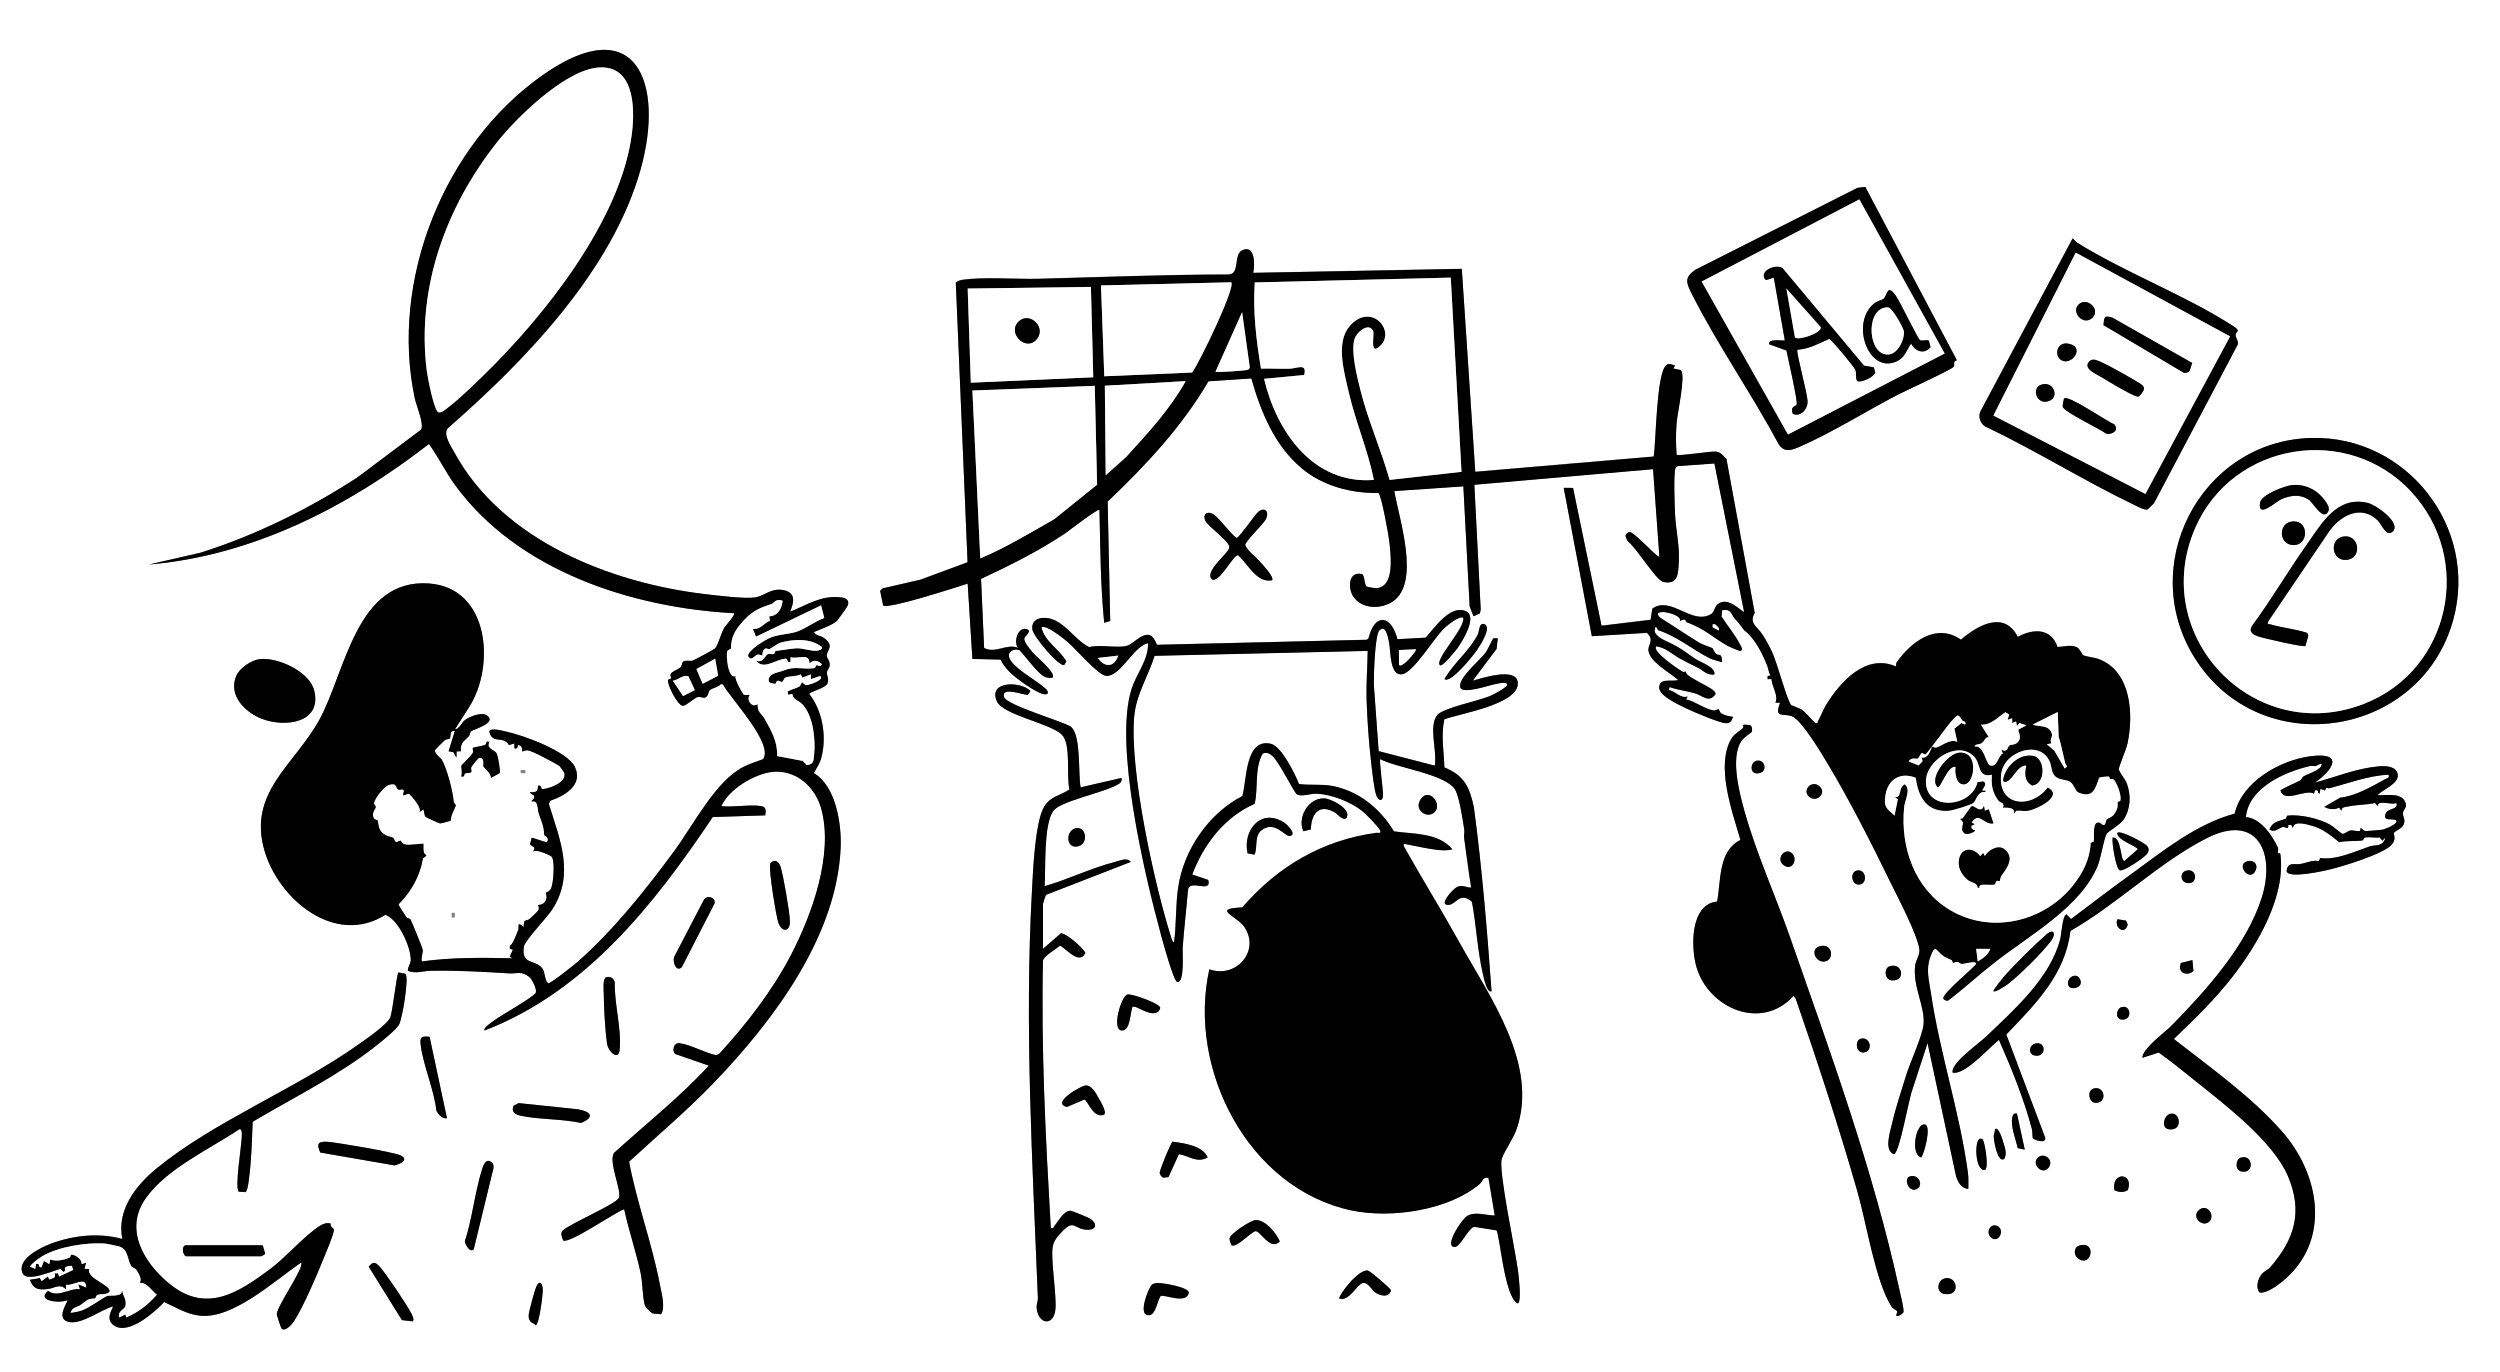 <?xml version="1.0" encoding="UTF-8"?>
<svg id="Layer_2" data-name="Layer 2" xmlns="http://www.w3.org/2000/svg" viewBox="0 0 800 439.15">
  <rect x="0" y="0" width="800" height="439.15" fill="#808080" stroke="none"/>
  <defs>
    <style>
      .cls-1 {
        fill: #fff;
      }
    </style>
  </defs>
  <g id="Layer_1-2" data-name="Layer 1">
    <g>
      <path class="cls-1" d="M800,0v439.15H0V0h800ZM243.66,257.97c-3.71-.61-8.9.45-12.8,0,2.32-5.33,10.32-10.16,15.94-10.91,7.74-1.03,14.08,4.62,16.04,11.81,3.95,14.55-2.96,33.76-9.7,46.72-6.05,11.62-14.22,22.08-23.02,31.72l-.91.36c-3.63-.71-8.26-3.43-11.77-3.84-1.98-.23-2.44,2.7-1.29,3.47l10.7,3.72c-9.35,10.14-20.14,18.66-30.33,27.91-1.96,2.99,2.73,12.46,1.48,14.5s-15.14,7.94-17.83,10.29c-.98.9-.3,2.17.06,3.22,1.84,1.27,16.62-9.03,19.52-9.99,1.5,6.89,3.84,13.66,5.3,20.55.62,2.94.58,7.69,1.33,10.21.16.56,1.89,2.27,2.44,2.59l2.72.27c1.52-2.15.09-7.09-.39-9.64-2.51-13.21-7.34-25.96-9.82-39.18,9.03-8.35,18.49-16.3,27.04-25.19,18.96-19.72,39.42-46.74,40.66-75.27.33-7.62-1.54-19.75-8.55-23.87.84-1.89,1.77-2.72,2.36-4.91,1.79-6.69.46-14.95-3.86-20.43,0-.67,5.07-1.83,5.77-3.26.73-1.51-.23-2.56-.11-3.71.07-.64.78-1.31.86-2.12.16-1.58-.82-2.21-.9-3.05-.17-1.83,2.79-3.27-1.13-5.91-1.01-.68-2.49-.6-2.99-1.77,1.99-.89,5.74-2.13,7.28-3.51.38-.34,3.44-4.64,3.56-5.01.55-1.7-.52-2.35-2.04-2.55-6.35-.83-10.77,2.3-16.33,4.54-.31-.31,3.35-5.93-2.38-6.91-3.93-.67-5.81,1.87-8.97,2.37s-12.25-.62-15.93-1.06c-30.36-3.58-64.89-17.19-80.21-45.26-1.13-2.07-3.78-5.87-2.14-7.84,24.65-21.51,52.66-50.48,61.7-82.84,7.74-27.74-1.49-51.25-31.52-30.02-31.41,22.2-48.77,65.61-40.75,103.3.49,2.29,3.08,8.28,2.01,10.03l-20.36,15.28c-15.43,10.04-32.56,18.52-50.2,24.09l-16.51,3.79c33.16-2.83,63.72-18.48,89.59-38.58,3.07,4.21,5.3,8.93,8.37,13.15,19.99,27.41,56.52,39.26,89.24,41,.59.51-2.7,3.96-3.11,4.67-.96,1.64-2.02,5.69-2.93,6.61-.29.29-6.6,3.72-7.16,3.89-.93.28-2.22-.27-3.04.34-.47.35-.34,1.3-.84,1.77-.76.72-2.53,1.28-3.06,2.02-.46.65.1,1.14.02,1.45-.11.41-.9.3-.98.66-.31,1.36,3.07,8.22,4.78,8.21,1.06,0,3.63-2.53,4.75-2.8.86-.21,1.73.49,2.53.08.94-.48.74-1.83,1.35-2.33.7-.57,2.72-.91,3.52-1.91l.66.15c2.35,4.41,16.34,18.98,12.83,23.91-2.07.76-4.16,1.4-6.15,2.39-8.93,4.41-16.05,18.47-22.03,26.65-9.06,12.37-19.78,25.87-31.32,35.94-1.11.97-8.59,6.9-9.26,6.76-1.3-1.2-.87-3.53-1.94-4.86-2.36-2.96-6.69-.88-5.86-6.88.27-1.94,7.46-9.35,9.13-11.97,7.19-11.26,2.44-22.19-1.14-33.74l.51-1.02c4.64-1.57,10.59-5.08,7.82-10.81-2.44-5.04-16.49-10.1-21.86-11.27-.96-.21-5.44-1.47-5.51,0,1,4.16,4.51,1.14,6.29,4.29l1.72-.52v1.51c1.28.56.94-1.04,1.25-1.01,1.61.15,1.18,1.92,1.27,2.02.13.15,1.17-.4,1.68-.34,1.77.21,8.46,3.97,10.23,5,.12.07,1.52,2.09,1.57,2.24.83,3.01-4.49,4.94-6.75,5.17-1.15.12-.21-1.48-1.7-1.02.12,1.89-.77,2.18-2.51,2.01,0,.79,1.51.57,1.34,1.76-.06.42-1.08,1.06-.84,1.24,2.22-.56,1.78,2.29,2.27,3.78.95,2.9,1.62,3.76,1.77,6.96,0,.14,2.01.92.73,2.32l-4.73-1.49-.58,2.16,1.48,1.11-.43,1.21c.88-1,5.59,1.24,5.91,1.62,1.08,1.26.56,8.2-.12,9.94-.53,1.36-1.59,1.36-1.71,1.58-.15.27.89,2-.84,3.41-.67.55-1.62.45-1.72.54-.07.06.65.8.04,1.74-.32.5-2.24,2.29-2.82,2.77-.8.66-1.93-.32-1.76,2.49-2.48-1.99-1.38.04-1.78.96-.65,1.51-1.72,4.67-2.7,5.09v.95s1,.28,1,.28l-1.03,2.25,1,.5c-9.74-.22-19.68-.31-29.11,1.01-.33-1.16.39-2.85.27-3.78-.07-.53-3.56-9.07-3.9-9.65-.19-.31-1.08-.37-1.41-.86s-2.47-3.74-2.43-3.97c4.12-4.24,6.78-8.89,7.82-14.76,2.04-1.35.58-.65.27-1.98-.21-.88-.13-1.76-.11-2.65-1.77-.05-4.3.61-5.95.2-1.09-.27-1.15-1.19-1.38-1.19-.42,0-.98.5-1.42.42-.54-.1-.56-1.07-.92-1.3-.76-.5-2.23-.41-3.53-1.64-1.4-1.32-1.32-3.73-1.44-3.91-.19-.27-1.1-.25-1.35-.92-.67-1.8.68-2.71.73-3.47.02-.29-.67-.67-.57-1.26.25-1.55,3.21-5.3,4.77-5.79,2.66-.84,2.06.92,3.02,1.52.38.24,1.37-.41,1.79.27l-.26,1.51c.65.14,1.38-.64,1.91-.42.33.14,4.78,5.01,3.11,5.94l1.5-1c.21.61.27,2,.64,2.38.18.18,4.33,2.12,4.67,2.14s3.39-.81,3.48-.96c-.34-1.22,1.58-4.51,1.57-4.8-.01-.33-.65-.75-.69-1.12-.34-3.72-2.08-10.32-3.81-13.52-.25-.47-2.2-1.76-2.22-2.92.02-.26,2.64-2.83,3.14-3.28.46-.4,1.45-.35,1.65-.59.41-.49-.24-2.7,1.61-2.4l-2.01,6.51,1.52.27.99,1.75.06-1.98,1.38-.07c-.31-2.78,1.14-3.28,2.6-4.85.28-.3.2-1.12.61-1.5.71-.65,8.6-2.68,5.07-5.13-1.63-1.13-5.52.39-6.95,1.48-1.29.97-1.66,2.81-3.26,3l4.6-7.19c8.37-13.2,6.39-38.1-12.89-39.48-23.36-1.66-26.67,28.34-35.11,43.67-7.95,14.44-23.08,23.24-17.47,42.04,4.62,15.46,22.57,30.45,38.64,20.31,4.2,1.61,7.92,9.85,8.11,14.15.07,1.53-.95,2.33-.94,3.78,2.64,1.02,4.74.03,7.25-.02,8.6-.16,16.68.31,25.2.84,2.37.15,3.96-.88,6.45,1.18.91.75,2.52,4.06,2.03,5.03-.73,1.41-11.1,7.2-13.28,8.84-.55.42-3.76,2.48-3.06,3.21,32.39-12.51,54.25-40.35,72.98-68.29l16.78-.54c.28-1.31.36-2.69-1.19-2.94ZM626.21,115.31l-29.33-55.5-2.52.31-51.68,26.11c-3.88,2.52-3.08,4.33-1.24,7.96,8.31,16.4,19.07,31.81,27.77,48.01,1.83,2.75,4.14,1.85,6.63.77,10.22-4.42,21.43-11.47,31.49-16.69,2.32-1.2,17.41-8.1,17.89-8.97.24-.44-.02-1.16.15-1.48.25-.5.78-.43.83-.52ZM664.64,77.63l-1.4-1.34-29.49,55.35c-.81,1.64-.06,3.87,1.45,4.8,16.11,7.65,31.66,17.41,47.68,25.1,1.05.5,3.28,1.75,4.34,1.5l2.05-1.99,26.54-50.28c.97-1.23-.52-2.68-.43-3.61.12-1.25,1.96-1.04-.86-2.86-15.17-9.81-34.36-16.99-49.88-26.66ZM401,87.33c.62-2.59.63-9.3-3.52-7.28-2.83,1.38-.64,7.6-4.29,7.74-20.3.02-40.52.83-60.78,1.37-7.24.19-17.53-.65-24.38.32-.76.11-1.56.38-2.18.86l3.77,89.53-15.04,5.57-12.21,2.81-.73.77.96,4.67c1.57,1.32,23.66-5.93,27.05-6.98l1.51,24.09,9.03.22c1.5,3.14,4.11,5.21,6.88,7.21,1.15.83,7.09,5.06,8.19,3.6.17-.96-.65-1.45-1.26-1.99-2.61-2.32-10.21-6.38-11.07-9.54-.55-2.02,1.69-2.98,3.3-2.29,1.91,1.93,5.62,7.12,7.75,8.33.98.56,1.7.58,2.79.47,1.4-1.39-5.25-6.79-6.28-8.02-.83-1-3-3.48-2.69-4.67.16-.61,2.69-2.32.66-2.86-2.71-.71-4.21,3.99-2.73,6.01-3.68-1.5-7.06,1.96-10.82.04l-.98-22.12c9.21-4.3,18.25-8.8,26.72-14.44,1.2-.8,10.66-8.2,11.18-7.64.27,12.03.33,24.21,1.51,36.13l1.92-.58-.82-38.21c12.18-11.58,23.7-23.9,32.27-38.49l13.72-.92c2.98,10.65,7.46,21.52,16.13,28.78,6.72,5.62,15.81,8.04,24.51,7.86.98.6,3.33,13.72,3.54,15.79.42,4.15,1.8,14.4-4.24,14.7-.46.02-2.9-.4-3.12-.56-.63-.47-.6-3.73-1.44-3.94-4.37-1.08-4.58,4.63-2.68,7.3,2.79,3.93,8.79,3.96,12.51,1.47,9.06-6.05,1.94-26.69.54-35.35l22.09-1.51,2.01,38.39,1.23,3.18,2.05-.9.26-1.25-2.04-39.93,57.19-4.99,2.03,28.08c-1.98-.89-8.21-8.26-9.71-7.95-1.74.85-1.09,1.68-.31,3.06,2.55,1.77,8.98,12.45,11.29,12.91,4.86.96,4.73-2.85,4.94-6.45.3-5.03-.98-10.29-1.21-15.34-.12-2.56-.52-12.65.11-14.49.21-.61.54-.81,1.17-.84l11.32-.8,9.5,47.47c-.35.47-5.24-5.43-8.57-2.3-.96.9-.96,2.42-1.98,3.03-6.19,3.69-12.8-5.98-18.81-1.75l-.54,3.57-15.72,1.9-9.11-44.09-2.99-.03,9,47.46,17.6-1.06c2.53,2.29.4,3.74.5,5.5.21,3.75,7.03,7.27,9.53,9.58-1.96.71-6.09-.87-6.07,2.51.01,2.63,6.63,5.63,8.9,6.7s10.61,4.64,12.5,4.62c1.49-.01,1.72-.8,2.24-2.04-1.18-.12-2.72-.44-3.72-1.06-.63-.39-.73-1.29-.86-1.38-.15-.1-1.06.49-1.64.41-2.85-.41-5.88-2.93-8.82-3.52l.48-.96c-2.24.81-3.83-1.72-6.02-2.02l.26-1c2.54.92,5.49,1.25,8.02,1.97s4.54,3.3,6.69.3c.11-1.35-3.65-2.92-4.8-3.62-1.63-1-4.83-2.36-4.69-3.59-.42.06-.8.22-1.21-.03-1.24-.75-9.84-6.49-8.27-8.07,2.94.4,4.99,2.44,7.45,3.84,1.8,1.03,3.79,2,5.95,3.07,1.52.75,2.44,2.02,4.41,2.14.79.04.87.08.75-.76-.57-2.03-4.56-3.22-6.21-4.35-3.46-2.38-4.56-3.43-8.33-5.18-1.37-.63-4.78-2.13-4.53-4.02.29-2.11,1.01.07,1.08.09,6.55,2.17,10.98,6.27,16.87,9.17.38.19,3.49,1.14,3.63,1.01-.07-3.03-1.06-1.95-1.76-2.46-.75-.55-1.19-1.88-1.33-1.96-.22-.13-3.32-1.19-4.08-1.65-4.15-2.52-8.27-5.35-11.95-7.63-2.24-1.39-1.77-2.44.66-2.25,1.2.09,5.7,1.21,4.91,2.9,2.04-1.29,1.99.26,2.12.3,5.95,2.15,8.35,4.87,13.33,7.68.39.22,3.65,1.58,3.85,1.55,1.31-.19.04-1.94-.16-2.34-1.44-2.78-4.06-5.98-5.79-8.68l.21-2.02c3.12-.59,2.87,1.56,4.17,2.84,1.49,1.46,2.71,3.47,2.92,3.62,3.26,2.35,5.82,7.45,7.41,11.49.37.95.35,2.06,1.04,2.89l-.98.24-.02.99,1.24-.04c.18,2.52,2.32,5.33,1.26,7.56h1.51c-2.04,5.27,1.05,3.22,3.89,4.4,3.1,1.28,9.6,12.22,11.57,15.53,6.92,11.59,13.7,24.93,19.61,37.1,2.33,4.81,9.19,17.66,9.51,22.18.11,1.62-1.12,3.08-1.36,4.92-.85,6.67,3.26,13.3,2.68,18.84-.4,3.79-4.29,12.1-5.6,16.38-1.48,4.85-3.33,10.25-4.43,15.14-.64,2.85-2.73,8.69.53,10.02,1.78-.18,4.81-17.98,5.91-20.65l4.87-14.94,9.07,42.38c.54,1.99,1.66,4.14,3.98,4.29,0-1.71.11-3.43-.13-5.14-2.62-19.32-8.97-38.13-11.83-57.43-.61-4.13-1.68-7.54-.23-11.61,1.65-4.62,1.89-2.01,4.19-.39.82.57,1.75.85,2.63,1.3.32.16.36.87.43.89.22.08.88-.38,1.56-.27.42.07.73.62,1.41.63.62,0,4.59-1.25,4.47,0-.07.76-10.6,9.22-10.52,11.04.02.36,1.09,1.05,1.64.65,5.2-3.97,10.02-8.42,15.18-12.43,10.91-8.47,27.28-17.57,32.59-30.64,1.09-2.69,1.92-8.55,2.86-10.19.56-.97,4.18-2.74,5.43-4.6,2.29-3.42,2.43-7.83,1.02-11.57-.55-1.45-2.45-3.6-2.54-4.52-.07-.77,2.38-6.39,2.77-8.25,1.97-9.32,1.23-23.03-9.15-26.99-1.3-.5-4.36-.84-5.02-1.26-.47-.3-1.08-2.16-2.16-2.61-1.87-.79-4.13-.09-6.04,0-2.11-6.1-7.75-5.94-12.74-3.25-4.34-8.53-12.77-3.73-18.19.89-7.91-5.5-15.96.74-20.58,7.29-.25.35-.18.89-.16,1.32-9.68-4.31-17.89,4.89-22.48,12.4-.97,1.58-1.57,3.46-2.5,5.03-.18.3,0,.98-.85.64-.43-.17-3.08-3.41-4.31-4.23-.95-.63-3.25-1.25-3.52-1.62-1.38-1.82-4.39-13.38-6.05-16.92-.87-1.85-1.93-3.78-3.03-5.5-1.76-2.74-4.44-3.58-2.51-6.96l-9.04-49.26c-1.23-1.17-1.8-2.3-3.67-2.37-1.76-.07-11.83,1.5-12.28,1.03-.25-3.4-.27-6.85,0-10.28.24-2.93,2.92-14.89,1.42-16.75-.17-.21-1.92-.4-2.44-.59l.5-.98c-1.09-.21-1.78-.88-2.79-.07-3.2,2.58-3.25,24.43-4.02,29.22l-57.1,4.89-4.31-64.95-66.78,1.28ZM739.69,140.15c-35.84.87-56.59,41.62-36.67,71.51,21.62,32.43,71.95,23.89,82.06-13.52,7.97-29.48-14.93-58.73-45.4-57.99ZM402.84,179.35c-1.22-1.42-3.56-2.98-4.36-4.94,0-1.27,5.93-6.72,6.67-8.41,1.1-2.5-.52-3.82-2.48-2.22-.99.81-6.17,8.37-6.92,8.36-2.14-1.37-5.91-6.9-7.78-7.77s-3.12.39-2.25,2.25,7.39,6.25,7.69,8.38c-.02.7-.56,1.24-.95,1.77-1.09,1.5-7.14,6.81-4.5,8.7,2.6.76,6.74-8.13,8.26-7.79,3.26,2.87,5.86,8.91,10.83,8.01.95-.92-3.38-5.41-4.19-6.35ZM460.73,212.8c.72.81,5.29-4.94,5.72-5.56,1.56-2.23,6.32-9.88,2.69-11.64-4.92-2.38-10.11,5.25-12.93,8.42l-9.06.49c-2-7.86-7.27-8.48-9.26-.24l-.58.42-67.13,1.61c-2.54-7.09-6.99-.25-9.7.36-3.48.79-8.32-.56-11.96.38-5.11-2.46-8.7-9.87-15.03-9.33-2.06.18-3.47,1.5-3.17,3.67s8.29,11.78,10.18,11.41l.7-1.18c-2.19-3.91-6.93-6.27-7.97-10.86,1.31-1.18,7.35,3.74,8.54,4.76,2.36,2.02,9.71,10.7,12.28,10.74,4.61.08,8.66-9.59,13.31-10.48.15,5.3-3.67,9.7-5.25,14.57-5.81,17.9,4.26,60.04,9.41,78.88.56,2.06,3.98,14.68,5.13,14.95,2.46.58,1.65-9.3,1.76-10.78.44-6.27,1.22-12.58,1.73-18.85.7-3.32,7.62,1.48,6.48-2.99l-5.13-1.74c3.58-9.63,10.4-18.47,19.97-22.64,1.21-5.19-.15-11.16,2.54-16.04,1.25-.61,2.29-.04,3.23.82,2.18,1.99,6.88,11.8,7.82,12.25,1.64.8,4.23-.34,6.26-.26,4.72.19,10.87,2.61,14.56,5.54,1.14.91,5.36,5.15,5.78,6.27s-.73.65-1.26.72c-17.3,2.37-31.55,10.75-42.89,23.87-10.1.4-1.65,2.74.71,6.3,5.11,7.71-2.72,16.55-11.25,13.51-7.11,31.87,12.44,70.18,45.54,77.16,12.61,2.66,31.15-.04,41.1-8.58.8-.69.83-2.29,2.68-1.84l2.01,12.04c-2.82-.03-6.03-1.33-8.72.07-1.78.92-7.71,10.02-4.08,9.99,1.75-.01,4.14-5.69,6.14-6.47l7.18,1.16c1.07.83,2.49,21.21,6.76,23.35,1.45.01.34-8.86.18-10.21-.77-6.35-6.36-32.23-5.22-35.98.75-2.47,3.71-6.45,4.81-9.74,6.98-20.7-8.68-42.12-18.51-59.84-5.7-10.27-11.91-20.28-17.66-30.52-.17-.79-.06-.81.66-.66,3.05.6,7.72,1.65,10.65,1.9,1.29.11,3.03.16,4.26-.24-4.65-5.43-12.28-4.79-18.72-5.74-4.37-7.29-11.21-12.9-19.72-14.53-3.55-.68-7.13-.12-10.66-.63-1.21-3.19-5.63-12.08-8.97-12.86-8.29-1.92-7.7,11.66-9.13,16.72-10.78,5.56-18.76,17.18-20.54,29.17-.87,5.87-.54,11.86-1.34,17.73-.69-.49-.79-1.26-1.02-1.99-5.36-17.04-13.3-53.27-11.72-70.46.65-7.13,4.44-12.7,6.52-19.33l68.2-1.57c-.09,5.25-.51,10.41-.35,15.66.18,5.95.68,13.31,1.36,19.21.31,2.68.97,9.13,1.73,11.32.56,1.6,2.02,2.34,2.15.11.09-1.59-1.27-11.13-.88-11.67,5.34,2.86,21.05,4.78,24.01,9.86,1.3,2.23,2.44,9.8,2.88,12.72.14.92-.17,1.71-.06,2.52.77,5.33,1.39,10.71,2.27,16.04-1.6-.05-2.89-.99-4.51-.24-1.25.58-6.55,6.34-2.38,5.69,2.19-.34,3.3-4.22,7.14-.94,1.39,7.58,1.76,15.59,3.5,23.1.22.95,1.31,6.37,2.76,5.51-1.43-19.63-3.03-39.33-5.65-58.84-1.35-6.4-3.09-10.17-9.43-12.76-.17-5.09-1.17-10.38-.02-15.39,4.61-1.81,23.68-4.74,23.5-11.54-.14-5.42-11.39-1.62-14.42-.84l7.64-10.17.38-3.38c-.45.06-1.12-.14-1.44.06-.23.14-1.77,3.62-2.58,4.69-1.85,2.44-8.9,8.17-7.97,10.98.76,2.28,9.29-.76,11.32-1.1.73-.12,3.52-.94,3.67.17.13.92-4.43,3.21-5.39,3.63-3.71,1.62-15.09,3.83-16.96,6.13-2.77,3.39-.21,11.02-.72,15.35-.08.68.26.91-.7.69l-17.35-4.49-1.55-21.29c-.04-2.94.32-15.81,1.77-17.34,2.06-2.18,2.86,2.53,3.13,3.91.54,2.67.15,10.93,4.28,10.08,3.64-.75,10.14-11.68,13.4-14.75.88-.83,5.02-4.21,6.04-3.24.72,3.08-9.1,13.26-7.52,15.05ZM462.23,217.31c2,1.56,9.29-7.67,10.45-9.37.9-1.33,4.76-7.15,2.35-8.18-1.76-.76-1.62,2.31-2.16,3.36-2.72,5.28-7.72,9.04-10.64,14.2ZM83.2,210.91c-2.73.29-6.55,2.86-7.63,5.44-2.57,6.19,2.86,11.63,8.3,13.7,7.43,2.82,19.26,1.27,16.66-9.13-1.51-6.03-11.61-10.63-17.33-10.01ZM333.75,303.64v-14.3c0-.27.75-2.8,1-3.02l27.1-10.53c-1.22-1.52-3.46-.38-5,0-7.54,1.89-15.07,5.64-22.59,7.77.42-5.77-.42-19.43,2.78-24.07,2.08-3.01,15.28-5.73,19.64-7.97,1.18-.6,2.59-1.06,2.17-2.59l-13.05,3.01c-.89-4.39.26-16.59-3.15-19.43-3.08-1.85-20.67-6.92-21.38-9.5-.97-3.54,6.6-.43,7.66-.71l.8-1.22c-3.14-3.14-13.55-3.27-10.78,3.25,1.91,4.5,17.19,7.08,20.85,10.77,3.05,3.09,1.35,13.24,2.43,17.52-2.93,1.96-6.11,2.14-8.09,5.49-3,5.07-3.58,20.79-3.93,27.18-2.4,43.4.2,86.65,1.91,130.14.04.96-.47,1.92-.42,2.87.31,5.72,6.11,6.5,6.09-.5-.01-4.82-.91-10.65-1.06-15.53-.12-3.82.19-5.01,2.77-7.81,4.46-4.82,3.96-.96,8.54-.96,2.92,0,3.06-1.94.92-3.48-.46-.33-6.06-2.61-6.4-2.6-2.32.11-3.87,3.38-5.17,4.89-.31.36.02.95-1.15.64-1.62-28.5-3.14-56.92-2.5-85.56.3-1.51,4.05-3.59,5.36-4.71,1.26-.19,6.19,6.67,8.21,2.19-.87-1.68-6.24-6.35-7.83-6.23l-5.74,4.98ZM560.5,234.29c.35-.62.18-1.77-.4-2.2-3.47-.5-1.89.11-2.3.79s-2.74,1.83-3.65,3.33c-5.29,8.68.18,23.53,2.79,32.58-7.16,3.59-6.18,12.92-7.46,19.71-8.71.88-8.42,14.84-6.58,21.05,3.94,13.25,20.89,20.4,31,9.15l.7.8c7.08,20.48,13.82,41.06,19.8,61.9,2.82,9.83,5.67,28.35,10.76,36.52.64,1.03,1.62,1.22,1.88,1.63.3.48-.94,1.94.48,1.52.37-.11,1.53-.82,1.6-1.21.19-1.11-1.05-5.98-1.39-7.51-8.36-38.09-21.97-75.45-34.84-112.21-4.66-13.3-10.88-27.04-14.65-40.55-1.65-5.93-4.53-16.96-1.07-22.36.83-1.3,3.22-2.74,3.33-2.93ZM156.59,237.39c-1.33-.43-.81.74-1.36.98-.76.33-3.77.71-3.91.99-.16.33.23,1.01,0,1.51-.5,1.06-3.34,3.59-3.68,4.14-.09.15.43,2.71-.07,3.41,1.36.36.72-.62,1.37-.98.41-.23,1.46.12,1.91-.5.16-.22-.27-1.02,0-1.5s2.15-2.88,2.48-2.93c1.97-.3,1.2,2.41,1.38,2.76.18.37,2.56,2.27,2.41,3.64l2.76-1.51c.38-.61-.53-5.33-.87-6.16-.58-1.4-3.62-1.53-2.4-3.87ZM740.78,250.43c6.02-4.24,9.33-9.91-1.63-8.4-9.74,1.35-21.7,8.14-24.07,18.34-12.45,3.32-23.29,12.26-33.68,19.76-6.3,4.55-12.47,9.28-18.67,13.96l-1.49-1.5c-1.24.3-1.62,6.6-2,8.04-3.23,12.31-14.58,22.38-23.53,30.92-2.59,2.47-10.27,7.8-10.87,10.96-.16.83.04.82.77.78,3.98-.21,10.82-7.96,14.04-10.55,3.96,9,8.04,18.98,10.56,28.57.22.85.1,2.71.31,2.96.34.41,4.24,1.94,3.95-.17l-12.46-33.06c9.21-9.63,18.86-19.11,20.52-33.15,14.88-8.48,28.43-21.95,43.61-29.67,16.24-8.25,22.15,4.77,17.59,19.1-4.86,15.27-17.84,29.67-28.86,40.9-1.94,1.98-9.48,7.49-9.3,10.27l5.2-1.68c4.38,3.1,8.41,6.45,12.58,9.77,9.09,7.24,24.1,18.84,28.75,29.7,4.88,11.39,2.24,20.21-5.61,29.23-.85.98-2.15,1.28-2.99,2.53-1.01,1.51-1.71,3.93-.5,5.52,1.96.54,5.65-2.11,7.18-3.35,15.91-12.86,12.33-34.22.06-48.14-9.88-11.22-22.89-20.43-34.63-29.6,6.57-6.28,13.16-12.66,18.76-19.88,8.1-10.43,17.14-25.81,15.34-39.29-.05-.34-.8-.31-.82-.41-.11-.47.33-1-.02-1.74-1.89-4.02-5.43-9.22-10.19-9.7.88-9.41,12.5-14.51,20.59-16.34.69-.16,1.28.11,1.75.04.18-.03,2.59-1.63,1.75,0-.78,1.5-4.41,2.54-5.62,3.29-.54.33-.62,1-1.24,1.37-.9.54-5.79,2.59-6.18,3.13,1.25,4.23,7.77-.54,10.75,1.01l.29-1.01c1.55-.48.48.94,1.5.99l.26-1.51,1.47.53c.47-1.46.74-.56,1.41-.73,6.27-1.61,12.39-4.04,18.94-4.31.25,1.19-.22.93-.96,1.34-4.45,2.44-9.37,5.4-14.6,6.03l-5.02,2.92c1.49.8,3.21,1.01,4.74.23l.77,1.03c-.14-1.33,1.32-1.2,2.34-1.42,2.71-.58,5.72-.47,8.42-1.09l.79,1.01c.04-2.25,4.28-.2,6.03-1,.68,2.27-2.69,1.51-3.43,3.35-1.22,3.03,2.88,1.12,3.43,2.43.29.7-1.99,1.81-2.5,2.03-.3.13-1.73.69-1.84.71-.4.09-5.08.5-5.47.47-.8-.05-1.49-1.13-1.71-.96-.06.05.14.84-.32.98-.37.11-2.15-.33-2.93-.21s-1.79,1.15-2.55,1.07c-.24-.03-2.95-2.4-3.92-2.93-3.59-1.99-9.5-3.34-13.58-2.91-.4.04-.34.87-.65,1-2.16.91-4.2.8-5.18,3.5,1.95,1.06,2.8-.55,4.34-.85.77-.15,1.85,1.15,1.69-.64h.99s.5.99.5.99c.15-2.62,4.58-1.18,6.43-.66,3.17.89,5.87,3.15,8.39,5.17,2.05-.57,5.66-.21,7.53-.61.31-.07.04-.83.96-.94,1.36-.16,3.05.18,4.48.03l.82,1.01,1.01-1c-.79,3.09-3.36,2.27-5.02,2.84-4.94,1.69-10.62,4.45-15.84,3.73l-.51,1c-1.87-.47-3.66.54-6.05.94-1.5.25-3.99-.83-4.21,2.27.46,2.43,11.17.06,13.16-.39,4.28-.97,17.87-5.08,20.48-8.13,1.62-1.89.44-3.25.74-3.8.28-.51,2.48-1.35,3.01-2.49.77-1.7-.25-2.59-.19-3.78.07-1.27,1.86-1.76.48-4.02-1.55-2.56-6.04-1.54-8.56-1.73,1.66-1.88,7.34-3.78,6.33-7.03-.93-3-6.07-2.22-8.46-1.87-5.83.86-12.21,3.38-17.94,4.89ZM561.96,243.48c-2.04.56-2.21,4.91,1.3,3.85,2.42-.73,1.42-4.61-1.3-3.85ZM168.13,246.43h-1.5v1h1.5v-1ZM578.79,254.83c2.38,2.36,6.22-1.18,3.17-3.43-2.29-1.69-5.25,1.37-3.17,3.43ZM459.1,259.86c2.51-2.5-1.75-7.97-4.43-4.18-2.47,3.48,2.07,6.54,4.43,4.18ZM427.43,260.16c.21.13,3.08,3.37,3.67,1.04.68-2.64-5.18-5.61-7.3-5.71-5.06-.24-8.72,6.02-6.74,10.51l2.42-.59c.09-5.18,2.81-8.46,7.95-5.25ZM401.46,273.48c1.04-2.51-.17-6.1,2.36-7.92,4.24-3.05,7.36,2.26,8.96,1.95,2.35-.46-.97-3.7-1.78-4.23-7.37-4.86-13.41,2.28-11.79,9.78l2.24.42ZM344.15,265.06c-3.12.81-3.06,6.17.32,5.85,4.1-.38,3.25-6.78-.32-5.85ZM686.92,273.38c.82-1,.9-1.98-.07-2.89-1.05-.99-8.26-4.89-9.31-3.99-.33,2.29,6.49,4.28,6.51,5.27l-4.26,3.75c-1.29,0-.91-7.87-3.76-7.52-.29,1.66,1.05,10.12,2.32,10.5,1.34.4,7.69-4.08,8.56-5.13ZM573.53,273.15c-2.28-2.31-5.62,1.85-2.57,3.84,2.6,1.7,4.33-2.05,2.57-3.84ZM247.16,275.72c-.58.33-.61.36-.73,1.06-.36,2.1,1.85,16.03,2.64,18.44,1.01,3.05,3.68,3.15,3.7-.27.02-2.65-2.12-14.84-2.97-17.52-.38-1.2-1.29-2.49-2.64-1.71ZM719.05,275.62c-3.74,1.12,1.09,7.01,2.8,2.77.79-1.96-.82-3.36-2.8-2.77ZM594.08,278.62c-2.35.66-1.44,5.15,1.3,4.37,2.35-.66,1.64-5.19-1.3-4.37ZM699.48,278.64c-2,.6-1.79,3.61.43,3.93,3.62.52,3.2-5.02-.43-3.93ZM218.17,309.51l10.49-20.42-.02-1c-.83-1.17-2.28-1.5-3.33-.28l-9.62,18.49c-.45,1.62.68,4.86,2.48,3.21ZM145.54,292.1h-1v1.5h1v-1.5ZM677.59,294.15c-1.2,2.59,2.37,5.3,3.28,1.71l-.55-1.26-2.73-.45ZM637.89,317.18c.54.44,3.07-1.23,3.67-1.6,3.36-2.11,12.99-11.67,15.11-15.01,1.34-2.11.23-3.32-1.67-1.67-3.98,3.44-10.4,9.81-13.85,13.76-.4.46-3.47,4.34-3.25,4.52ZM582.56,302.73c-3.72.76-1.51,5.86,1.78,4.84,2.57-.79,2.05-5.63-1.78-4.84ZM701.57,307.22l-3.71.93-.3,1.26c0,2.33,2.87,2.84,4.33,1.26l-.33-3.45ZM604.6,309.24c-1.76.62-1.65,4.36.92,4.49,4.46.22,3.27-5.96-.92-4.49ZM80.87,358.94c13.04-7.74,27.06-14.6,39.04-23.98,1.83-1.43,7.01-5.51,7.83-7.23,1.02-2.15,3.13-14.52,2.03-16.1l-2.27-.45c-.56.46-1.83,12.12-2.57,14.25-.79,2.3-8.17,7.34-10.55,9.02-20,14.1-46.03,24.46-64.31,39.46-6.68,5.48-12.82,13.39-10.93,22.56-7.42-2.06-15.65-1.2-22.85,1.5-3.32,1.25-11.21,5.07-9.02,9.55,1.39,2.85,9.71-.88,12.09-1.53l.95,1.02.51-.5c-.63-1.35,1.01-1.47,2.22-1.49l.41,1.38-4.6,2.16-.31-1.03h-1c.34,1.73-.52,1.39-1.79,1.98l-.46-.98-2.02,1.51-.52-1.03-3.23.53c1.23,3.03,2.64,3.28,5.72,2.95,2.18-.23,3.88-1.91,5.82.06l.04-1.46c2.29.44,6.61-3.09,6.49.95l-2.51-1,.5,1.5c-3.59-.34-7,2.86-10.22.56-3.92,3.28,3.82,4.03,6.2,2.96.36.34-4.27,6.28.8,7.02,4.05.59,9.89-3.96,13.76-5.01.29.28-2.94,4.09.55,6.22,4.61,2.81,12.78-4.34,15.84-7.65,3.81,1.74,7.23,3.94,11.54,4.38,10.57,1.09,23.97-11.35,32.3-17.01,1.17,1.51-7.64,13.76-7.8,16.52-.01.25,1.32,4.36,1.52,4.58,1.13,1.22,3.35-1.35,3.88-2.16,3.09-4.67,7.48-15.01,9.67-20.45.85-2.13,2.96-6.94,3.21-8.91.09-.7-1.33-.81-1-2.04-1.28-.36-2.37.02-3.44.69-4.88,3.05-10.82,10.02-15.84,13.77-10.4,7.77-20.64,14.4-32.37,4.78-8.28-6.79-14.63-17.58-7.44-27.52,6.91-9.55,20.18-15.43,29.79-21.91,1.2-.37.81,2.49.76,3.28-.14,2.74-2.17,15.32-.93,16.69l2.19.16c.77-.65,1.07-4.04,1.23-5.33.71-5.64.82-11.55,1.07-17.22ZM662.05,315.62c.8,1.29,4.56.43,3.68-1.96-1.17-3.2-5.12-.35-3.68,1.96ZM194.04,312.71c-1.24.4-.84,3.99-.83,5.26.01,4.2.45,11.92,1.06,16,.39,2.62,3.64,5.51,4.01,2.06.71-6.66-1.73-14.76-1.54-21.59-.15-1.29-1.47-2.13-2.69-1.73ZM370.77,323.59c.17-.16.53-.96.5-1.14-.19-1.28-9.03-4.6-10.56-4.19-1.88.51-5.23,11.51-1.62,11.5,2.66,0,2.56-5.74,3.29-7.54,1.15-.82,5.92,3.63,8.39,1.37ZM678.9,322.28c-1.64.46-2.16,3.62-.09,3.96,3.58.59,3.26-4.86.09-3.96ZM137.47,331.79c-2.58-.3-3.17,0-2.85,2.58.81,6.59,4.29,14.26,5.03,21.09.7,1.2,1.82,2.6,3.38,2.38l-5.56-26.05ZM595.55,332.35c-2.16.4-1.74,5.19,1.33,4.34,2.41-.67,1.62-4.89-1.33-4.34ZM651.77,333.86c-2.54.24-2.98,3.54-.56,3.93,3.5.56,3.59-4.22.56-3.93ZM347.18,347.38c-1.36.23-11.02,5.6-5.74,6.85l5.54-2.37c1.19.35,2.68,5.83,6.06,4.96,1.55-.4-.86-4.35-1.32-5.15-.95-1.69-2.39-4.65-4.54-4.28ZM669.85,348.37c-2.33.78-1.29,5.93,2.18,4.2,2.14-1.07.94-5.24-2.18-4.2ZM165.96,353l-1.61.81c-.97,2.51,1.15,3.03,3.16,3.39,5.92,1.07,12.47.86,18.42,2.13,4.66-1.91,3.01-3.71-1.11-4.38l-18.86-1.96ZM645.42,356.34c-.97-.15-1.33.39-1.5,1.26-.57,3,1.14,6.87,1.74,9.8l2.27.49-2.51-11.54ZM694.46,356.41c-2.11.49-3.47,5.67.87,4.94,3.02-.5,2.16-5.64-.87-4.94ZM614.8,370.39c1.07-1.52,3.23-9.94,1.25-10.53-2.88-.87-4.92,9.54-1.25,10.53ZM641.37,370.86c.94-1.9.2-3.49-.34-5.37-.15-.53-1.48-5.22-2.64-4.13.05.77-.4,1.51-.4,2.25,0,1.34,1.19,8.67,3.38,7.26ZM633.63,364.37c-1.92.44-1.62,10.4,1.49,10.03,1.37-.42.15-7.55-.27-8.75-.23-.66-.25-1.37-1.22-1.28ZM102.48,368.8l23.77,4.12c1.77-.45,4.66-1.64,2.08-3.14-1.71-.99-20.82-4.26-23.71-4.42s-3.34.77-2.14,3.43ZM386.45,370.38c-1.58-3.76-7.54-4.55-11.21-5.04-.53.13-4.32,9.42-4.15,10.07.13.51.61,1.27,1.13,1.44l1.69-.18,3.31-7.33c3.47.5,5.68,2.98,9.22,1.04ZM652.07,370.51c-2.08,2.06,1.41,5.72,3.43,3.19s-1.39-5.2-3.43-3.19ZM717.02,370.46c-1.62.54-2.05,4.11.45,4.46,4.07.57,3.42-5.74-.45-4.46ZM157.47,372.02c-1.95-1.64-2.77.74-3.25,2.28-2.29,7.32-3.07,15.6-5.47,22.94.13.99,1.71,3.9,2.86,2.46l6.27-25.78c.12-.58.04-1.52-.41-1.9ZM611.11,376.47c-2.24.76.03,5.93,2.69,3.71,1.61-1.34-.04-4.61-2.69-3.71ZM680.93,380.8c1.95-5.74-5.39-5.89-4.32.06,1.35.69,3.01.85,4.32-.06ZM707.03,390.84c1.88-1.88-.71-5.92-3.37-3.62s1.21,5.77,3.37,3.62ZM394.03,398.45c1.59,1.08,6.01-4.01,7.73-4.49,1.65,0,4.87,6.51,7.78,3.27-1.2-2.68-4.58-6.94-7.77-6.8-1.61.07-8.16,4.44-8.3,5.82-.07.7.36,1.52.56,2.2ZM637.01,395.86c2.44,2.46,4.94-2.51,1.9-3.63-1.94-.71-3.51,2-1.9,3.63ZM84.07,398.49h-24.59c-1.3,0-1.23,2.85,0,3.51h24.09c.13,0,1.17-.52,1.28-.84l-.78-2.67ZM665.35,398.59c-1.79.54-1.88,3.02-.32,4.14,4.29,3.08,6.05-5.86.32-4.14ZM128.62,422.44l3.39.41c.75-.44-.15-2.03-.43-2.61-1.19-2.45-8.33-13.09-10.14-14.95-1.41-1.45-1.88-1.71-3.46.04l10.64,17.12ZM439.8,413.39c1.63,1.26,4.71,2.06,5.32-.52-.09-.49-6.6-6.13-7.35-6.27-3.25-.59-9.74,8.42-9.16,8.95,3.11,1.02,5.65-4.52,7.38-4.96s3.05,2.21,3.82,2.8ZM622.19,409.12c-2.27.66-2.75,4.41-.09,4.92,5.53,1.07,4.29-6.14.09-4.92ZM169.79,422.94c.31.37,1.27.58,1.6,1.14,1.13,0,2.45-10.33,2.28-11.81-.23-1.96-1.16-2.52-2.07-.52-.49,1.08-2.21,7.46-2.38,8.7-.12.93-.05,1.73.57,2.48ZM368.51,411.17c-.86.82-4.46,9.44-1.17,9.68,2.41.5,2.99-4.69,4.04-6.09,1.04-.74,8.2,2.72,9.02-1,.4-1.82-8.69-3.35-10.22-3.19-.53.05-1.29.24-1.67.6Z"/>
      <path d="M460.73,212.8c-1.58-1.79,8.25-11.97,7.52-15.05-1.02-.97-5.16,2.41-6.04,3.24-3.26,3.07-9.75,14.01-13.4,14.75-4.13.85-3.75-7.41-4.28-10.08-.28-1.38-1.07-6.09-3.13-3.91-1.45,1.53-1.81,14.4-1.77,17.34l1.55,21.29,17.35,4.49c.96.22.62-.02.7-.69.51-4.33-2.05-11.95.72-15.35,1.87-2.3,13.25-4.51,16.96-6.13.97-.42,5.52-2.71,5.39-3.63-.15-1.1-2.94-.29-3.67-.17-2.03.34-10.56,3.38-11.32,1.1-.93-2.81,6.11-8.54,7.97-10.98.82-1.07,2.36-4.55,2.58-4.69.32-.2.99,0,1.44-.06l-.38,3.38-7.64,10.17c3.03-.78,14.27-4.58,14.42.84.18,6.8-18.89,9.73-23.5,11.54-1.15,5.02-.15,10.3.02,15.39,6.35,2.58,8.08,6.36,9.43,12.76,2.62,19.51,4.22,39.21,5.65,58.84-1.46.86-2.55-4.56-2.76-5.51-1.74-7.51-2.11-15.52-3.5-23.1-3.84-3.28-4.96.6-7.14.94-4.18.65,1.13-5.11,2.38-5.69,1.62-.75,2.9.19,4.51.24-.88-5.33-1.5-10.71-2.27-16.04-.12-.81.2-1.6.06-2.52-.44-2.92-1.58-10.5-2.88-12.72-2.96-5.09-18.67-7-24.01-9.86-.39.55.97,10.08.88,11.67-.13,2.23-1.59,1.49-2.15-.11-.77-2.19-1.42-8.63-1.73-11.32-.68-5.91-1.18-13.26-1.36-19.21-.16-5.25.26-10.41.35-15.66l-68.2,1.57c-2.07,6.63-5.86,12.2-6.52,19.33-1.58,17.19,6.36,53.42,11.72,70.46.23.73.33,1.5,1.02,1.99.79-5.87.46-11.86,1.34-17.73,1.78-11.99,9.76-23.61,20.54-29.17,1.44-5.07.85-18.65,9.13-16.72,3.34.78,7.76,9.67,8.97,12.86,3.53.51,7.11-.05,10.66.63,8.51,1.63,15.35,7.25,19.72,14.53,6.44.96,14.07.31,18.72,5.74-1.22.4-2.97.35-4.26.24-2.93-.26-7.6-1.3-10.65-1.9-.72-.14-.82-.13-.66.66,5.76,10.24,11.96,20.26,17.66,30.52,9.83,17.71,25.49,39.13,18.51,59.84-1.11,3.28-4.07,7.27-4.81,9.74-1.14,3.74,4.45,29.63,5.22,35.98.16,1.35,1.27,10.23-.18,10.21-4.27-2.13-5.68-22.52-6.76-23.35l-7.18-1.16c-2,.78-4.38,6.46-6.14,6.47-3.63.03,2.3-9.07,4.08-9.99,2.69-1.4,5.9-.09,8.72-.07l-2.01-12.04c-1.86-.46-1.88,1.15-2.68,1.84-9.95,8.53-28.49,11.24-41.1,8.58-33.1-6.99-52.66-45.29-45.54-77.16,8.54,3.03,16.36-5.81,11.25-13.51-2.36-3.56-10.81-5.9-.71-6.3,11.34-13.12,25.59-21.5,42.89-23.87.54-.07,1.68.37,1.26-.72s-4.64-5.36-5.78-6.27c-3.69-2.93-9.84-5.35-14.56-5.54-2.03-.08-4.61,1.06-6.26.26-.94-.46-5.64-10.27-7.82-12.25-.93-.85-1.97-1.43-3.23-.82-2.69,4.89-1.33,10.86-2.54,16.04-9.57,4.17-16.39,13.01-19.97,22.64l5.13,1.74c1.14,4.47-5.78-.33-6.48,2.99-.51,6.27-1.29,12.58-1.73,18.85-.1,1.49.71,11.36-1.76,10.78-1.15-.27-4.57-12.89-5.13-14.95-5.14-18.85-15.21-60.98-9.41-78.88,1.58-4.88,5.4-9.27,5.25-14.57-4.64.89-8.7,10.57-13.31,10.48-2.57-.05-9.92-8.72-12.28-10.74-1.19-1.02-7.23-5.94-8.54-4.76,1.04,4.59,5.78,6.95,7.97,10.86l-.7,1.18c-1.89.37-9.87-9.19-10.18-11.41s1.1-3.49,3.17-3.67c6.33-.55,9.92,6.87,15.03,9.33,3.64-.94,8.48.41,11.96-.38,2.71-.61,7.16-7.46,9.7-.36l67.13-1.61.58-.42c1.98-8.24,7.25-7.62,9.26.24l9.06-.49c2.82-3.17,8.01-10.8,12.93-8.42,3.63,1.75-1.13,9.4-2.69,11.64-.44.62-5.01,6.38-5.72,5.56ZM453.2,207.78l-5.54.23.03,4.78c1.02,1.1,5.13-3.94,5.52-5.01ZM357.84,209.79l-6.52.75c2.2,3.21,5.26,3.02,6.52-.75Z"/>
      <path d="M401,87.33l66.78-1.28,4.31,64.95,57.1-4.89c.77-4.79.82-26.64,4.02-29.22,1.01-.81,1.71-.15,2.79.07l-.5.98c.52.19,2.26.37,2.44.59,1.5,1.85-1.19,13.82-1.42,16.75-.28,3.43-.26,6.88,0,10.28.45.47,10.53-1.1,12.28-1.03,1.87.07,2.44,1.2,3.67,2.37l9.04,49.26c-1.93,3.38.75,4.22,2.51,6.96,1.1,1.71,2.17,3.65,3.03,5.5,1.66,3.54,4.67,15.09,6.05,16.92.27.36,2.57.99,3.52,1.62,1.23.82,3.88,4.05,4.31,4.23.85.34.68-.33.85-.64.93-1.57,1.53-3.45,2.5-5.03,4.59-7.51,12.81-16.7,22.48-12.4-.02-.43-.08-.96.16-1.32,4.61-6.55,12.67-12.8,20.58-7.29,5.42-4.62,13.85-9.42,18.19-.89,4.99-2.7,10.63-2.86,12.74,3.25,1.9-.09,4.16-.79,6.04,0,1.07.45,1.69,2.31,2.16,2.61.66.42,3.72.76,5.02,1.26,10.38,3.96,11.13,17.67,9.15,26.99-.39,1.86-2.84,7.48-2.77,8.25.09.92,1.99,3.07,2.54,4.52,1.41,3.74,1.27,8.15-1.02,11.57-1.25,1.86-4.88,3.63-5.43,4.6-.94,1.64-1.77,7.5-2.86,10.19-5.31,13.07-21.68,22.17-32.59,30.64-5.17,4.01-9.99,8.46-15.18,12.43-.54.39-1.62-.29-1.64-.65-.08-1.82,10.45-10.28,10.52-11.04.11-1.25-3.86.01-4.47,0-.68-.01-.99-.56-1.41-.63-.67-.11-1.34.35-1.56.27-.07-.03-.11-.73-.43-.89-.88-.44-1.81-.72-2.63-1.3-2.31-1.62-2.55-4.23-4.19.39-1.45,4.06-.38,7.47.23,11.61,2.86,19.3,9.22,38.1,11.83,57.43.23,1.71.12,3.42.13,5.14-2.32-.15-3.45-2.3-3.98-4.29l-9.07-42.38-4.87,14.94c-1.09,2.67-4.13,20.47-5.91,20.65-3.26-1.33-1.17-7.17-.53-10.02,1.1-4.89,2.95-10.29,4.43-15.14,1.31-4.28,5.2-12.59,5.6-16.38.59-5.54-3.53-12.17-2.68-18.84.24-1.85,1.47-3.31,1.36-4.92-.32-4.52-7.17-17.37-9.51-22.18-5.91-12.17-12.69-25.51-19.61-37.1-1.97-3.31-8.48-14.24-11.57-15.53-2.83-1.18-5.93.88-3.89-4.39h-1.51c1.06-2.24-1.08-5.05-1.26-7.57l-1.24.04.02-.99.98-.24c-.7-.83-.67-1.94-1.04-2.89-1.58-4.04-4.14-9.14-7.41-11.49-.21-.15-1.43-2.16-2.92-3.62-1.3-1.28-1.05-3.43-4.17-2.84l-.21,2.02c1.73,2.7,4.36,5.9,5.79,8.68.21.4,1.47,2.15.16,2.34-.21.03-3.47-1.33-3.85-1.55-4.98-2.81-7.38-5.53-13.33-7.68-.13-.05-.09-1.6-2.12-.3.79-1.69-3.71-2.81-4.91-2.9-2.43-.19-2.9.86-.66,2.25,3.67,2.28,7.8,5.11,11.95,7.63.76.46,3.87,1.52,4.08,1.65.13.08.58,1.41,1.33,1.96.7.51,1.69-.57,1.76,2.46-.13.13-3.25-.82-3.63-1.01-5.89-2.9-10.32-7-16.87-9.17-.08-.02-.8-2.2-1.08-.09-.26,1.89,3.16,3.38,4.53,4.02,3.77,1.74,4.87,2.79,8.33,5.18,1.65,1.14,5.64,2.32,6.21,4.35.12.83.03.8-.75.76-1.97-.11-2.89-1.38-4.41-2.14-2.16-1.07-4.14-2.04-5.95-3.07-2.46-1.41-4.52-3.44-7.45-3.84-1.57,1.58,7.03,7.31,8.27,8.07.41.25.8.1,1.21.03-.13,1.24,3.06,2.59,4.69,3.59,1.15.7,4.91,2.27,4.8,3.62-2.15,3-4.14.43-6.69-.3s-5.48-1.05-8.02-1.97l-.26,1c2.19.3,3.79,2.83,6.02,2.02l-.48.96c2.94.6,5.96,3.12,8.82,3.52.58.08,1.49-.51,1.64-.41.13.09.23.99.86,1.38,1.01.63,2.54.94,3.72,1.06-.52,1.24-.75,2.02-2.24,2.04-1.89.02-10.32-3.59-12.5-4.62s-8.89-4.07-8.9-6.7c-.02-3.38,4.11-1.8,6.07-2.51-2.5-2.31-9.32-5.83-9.53-9.58-.1-1.76,2.02-3.22-.5-5.5l-17.6,1.06-9-47.46,2.99.03,9.11,44.09,15.72-1.9.54-3.57c6.01-4.23,12.62,5.44,18.81,1.75,1.02-.61,1.02-2.13,1.98-3.03,3.33-3.13,8.22,2.76,8.57,2.3l-9.5-47.47-11.32.8c-.63.03-.96.23-1.17.84-.62,1.84-.23,11.93-.11,14.49.24,5.06,1.51,10.31,1.21,15.34-.22,3.6-.09,7.41-4.94,6.45-2.31-.46-8.73-11.14-11.29-12.91-.79-1.37-1.43-2.21.31-3.06,1.5-.31,7.73,7.06,9.71,7.95l-2.03-28.08-57.19,4.99,2.04,39.93-.26,1.25-2.05.9-1.23-3.18-2.01-38.39-22.09,1.51c1.41,8.65,8.52,29.3-.54,35.35-3.73,2.49-9.73,2.47-12.51-1.47-1.89-2.68-1.69-8.38,2.68-7.3.84.21.8,3.47,1.44,3.94.22.17,2.66.59,3.12.56,6.04-.31,4.67-10.56,4.24-14.7-.21-2.07-2.55-15.18-3.54-15.79-8.71.18-17.8-2.24-24.51-7.86-8.68-7.26-13.15-18.13-16.13-28.78l-13.72.92c-8.57,14.6-20.09,26.91-32.27,38.49l.82,38.21-1.92.58c-1.19-11.93-1.25-24.11-1.51-36.13-.52-.56-9.98,6.84-11.18,7.64-8.47,5.63-17.51,10.13-26.72,14.44l.98,22.12c3.77,1.92,7.15-1.53,10.82-.04-1.48-2.02.02-6.72,2.73-6.01,2.03.53-.5,2.25-.66,2.86-.31,1.19,1.86,3.67,2.69,4.67,1.03,1.23,7.68,6.63,6.28,8.02-1.09.11-1.81.08-2.79-.47-2.13-1.21-5.84-6.4-7.75-8.33-1.61-.69-3.85.27-3.3,2.29.86,3.15,8.46,7.22,11.07,9.54.62.55,1.43,1.03,1.26,1.99-1.1,1.46-7.03-2.77-8.19-3.6-2.77-2-5.37-4.07-6.88-7.21l-9.03-.22-1.51-24.09c-3.39,1.05-25.48,8.3-27.05,6.98l-.96-4.67.73-.77,12.21-2.81,15.04-5.57-3.77-89.53c.62-.47,1.42-.75,2.18-.86,6.85-.97,17.14-.13,24.38-.32,20.27-.53,40.48-1.34,60.78-1.37,3.65-.14,1.47-6.36,4.29-7.74,4.14-2.02,4.13,4.69,3.52,7.28ZM464.24,88.83l-62.71,1.54c-.65,9.24.47,18.46,1.98,27.57,3.09-.08,6.21.12,9.3.03,2.19-.07,5.54-1.95,4.53,2.02l-12.84,1.22c4.01,16.95,15.71,33.86,35.14,32.36-1.92-9.57-5.92-18.72-8.1-28.29-1.42-6.22-4.16-15.69.31-20.9,6.8-7.91,14.98,1.42,9.81,6.29-3.6,3.4-1.72-3.67-2.27-4.79-1.41-2.83-5.25.35-5.94,2.59-1.26,4.06.85,12.23,1.92,16.49,2.43,9.71,6.62,18.96,9.3,28.6l23.01-2.58-3.44-62.16ZM393.98,90.34l-41.66,1,1.05,29.07,28.09-1.19c2.33-3.11,14.03-27.35,12.52-28.87ZM310.66,122.46l39.18-1.73-.75-28.92-39.43.53,1,30.12ZM388.96,118.94c.36.33,8.65-.31,9.78-.5.55-.09.99-.21,1.19-.79l-2.46-17.77-8.52,19.07ZM379.42,121.96l-25.88,1.47.28,28.63,6.5-5.79c6.95-7.64,14-15.22,19.09-24.31ZM350.32,123.46l-39.15,1.51,2.52,53.71c8.28-3.46,15.92-8.17,23.7-12.57l13.68-11.02-.75-31.63ZM550.06,201.76c.19-.97-.66-1.39-1.26-2h-.74s0,.99,0,.99l2,1.01ZM642.41,230.36l.5-1.72-1.19-.74c-2.42,1.57-4.73,4.29-7.84,3.97l2.5,4c-1.21-.06-1.28,1.34-2.3,1.97-.77.48-2.16.19-2.21,1.05,2.92-.63,3.69,5.6,4.82,5.99,2.54.88,2.54-3.01,4.21-3.78l-.5-1.2c2.17,1.04,1.88-.88,2.64-1.38.65-.42,1.63.04,2.67-1.09,1.55-1.7-.21-3.42.23-4.02l2.48-1.3-2.23-.78-.78,1.03-.27-1.51-1.24.52v-1.52s-1.51.5-1.51.5ZM658.47,227.86l-8.02,4.01c2.19.84,4.51,0,5.84,2.19,1.07,1.76-.63,2.28.19,3.84l-1.51.25,2.43,2.09,3.33,5.69c1.25-.86.35-.91.16-1.65-.73-2.87-1.27-5.8-2.12-8.62l-.29-7.79ZM628.05,230.69c-.47-.6-.76-1.34-1.45-1.75-1.16-.12-6.29,7.41-7.46,8.78-.69.8-2.69,3.54-2.89,3.67-.29.18-1.03-.5-1.38-.39-.1.03-.97,1.68-1.18,1.76-.55.19-2.16-.56-2.9.91l3.22,1.28c.74-1.2,1.79-1.01.78-2.53,2.48.51,3.01-2.88,3.53-3.52.05-.06.78.48,1.46.25,1.92-.66,4.26-2.81,6.56-1.76l-.94-4.21,2.25-1.81,1.2.5c.41-1.27-.56-.87-.8-1.18ZM631.7,242.08c-5.12-5.34-15.47,1.11-15.39,8.12.1,9.5,14.64,8.21,16.51.05l1.75-.26c1.85.66-.39,2.72-.19,2.95.16.19,1.2-.41,1,.5-2.56-.41-2.96,2.77-3.89,3.51-.84.66-6.64,2.42-7.91,2.51-6.91.5-9.73-4.3-10.52-10.57-4.73-1.91-8.79.27-9.67,5.42-.67,3.91.26,4.28,2.88,6.66l1.05-5.22-1.04-.8c2.47.6,1.01-2.86,3.26-4.01,2.06,1.76.05,4.91-.19,7.33-1.3,12.93,3.42,26.2,14.65,32.91,13.23,7.91,30.04,3.68,39.21-7.65,3.32-4.1,5.57-8.6,5.81-13.74.02-.32.9-.24,1-.63.29-1.11-.7-6.44,1.76-5.99.48.09.97.92,1.5.81.61-.13.57-1.48.92-1.88.23-.25,1.69-.54,2.49-1.77,1.5-2.29.79-3.34.99-3.79.04-.08.79-.06.87-.42.36-1.58-.99-5.25-2-6.49-.51-.62-.95-.23-1.38-.42-.12-.05-.07-.69-.44-.75-.25-.04-2.76.21-2.98.4-1.24,3.59-1.99,6.66-6.63,4.75-1.02-.42-1.43-2.63-2.65-3.41-1.08-.69-2.69-.61-3.85-1.17-2.42-1.16-1.83-3.29-2.7-5.33-3.02-7.1-14.61-3.38-15.52,3.95-1.29,10.37,9.57,11.38,14.89,4.32,5.28,2.69-3.36,6.94-6.12,7.46-1.24.23-2.65-.11-3.92.02l-.82,1.01c.8-2.56-3.31-1.88-3.52-2.01-.05-.03.46-.77.06-1.27-.33-.41-1.16-.54-1.41-.88-1.98-2.72-2.4-4.96-2.15-8.39-4.64,1.13-3.45-3.51-5.69-5.85ZM636.89,303.64h-4.51s.5,4.01.5,4.01c1.66-.97,3.35-2.1,4.01-4.01Z"/>
      <path d="M243.66,257.97c1.55.26,1.47,1.63,1.19,2.94l-16.78.54c-18.74,27.94-40.59,55.78-72.98,68.29-.7-.73,2.51-2.79,3.06-3.21,2.18-1.65,12.55-7.43,13.28-8.84.5-.97-1.12-4.28-2.03-5.03-2.49-2.06-4.09-1.03-6.45-1.18-8.52-.53-16.6-1-25.2-.84-2.51.05-4.61,1.04-7.25.02,0-1.45,1.01-2.25.94-3.78-.2-4.3-3.91-12.54-8.11-14.15-16.06,10.14-34.02-4.85-38.64-20.31-5.61-18.8,9.51-27.6,17.47-42.04,8.44-15.33,11.75-45.33,35.11-43.67,19.28,1.37,21.26,26.28,12.89,39.48l-4.6,7.19c1.6-.19,1.98-2.03,3.26-3,1.43-1.09,5.32-2.61,6.95-1.48,3.53,2.45-4.35,4.48-5.07,5.13-.41.38-.33,1.2-.61,1.5-1.47,1.57-2.91,2.07-2.6,4.85l-1.38.07-.06,1.98-.99-1.75-1.52-.27,2.01-6.51c-1.86-.3-1.2,1.91-1.61,2.4-.2.24-1.19.19-1.65.59-.51.44-3.13,3.01-3.14,3.28.03,1.17,1.97,2.45,2.22,2.92,1.73,3.2,3.47,9.8,3.81,13.52.03.37.67.79.69,1.12.01.29-1.91,3.59-1.57,4.8-.09.16-3.14.98-3.48.96-.35-.02-4.49-1.95-4.67-2.14-.37-.38-.43-1.76-.64-2.38l-1.5,1c1.67-.93-2.78-5.8-3.11-5.94-.53-.22-1.25.56-1.91.42l.26-1.51c-.41-.69-1.41-.03-1.79-.27-.95-.6-.36-2.36-3.02-1.52-1.56.49-4.52,4.24-4.77,5.79-.1.59.59.97.57,1.26-.05.76-1.4,1.67-.73,3.47.25.67,1.16.66,1.35.92.13.18.04,2.59,1.44,3.91,1.3,1.22,2.77,1.14,3.53,1.64.36.23.38,1.2.92,1.3.44.08,1-.41,1.42-.42.23,0,.3.92,1.38,1.19,1.65.41,4.18-.25,5.95-.2-.01.89-.1,1.77.11,2.65.31,1.32,1.78.62-.27,1.98-1.03,5.87-3.7,10.52-7.82,14.76-.04.23,2.08,3.46,2.43,3.97s1.23.54,1.41.86c.34.58,3.83,9.12,3.9,9.65.12.93-.61,2.62-.27,3.78,9.43-1.32,19.37-1.23,29.11-1.01l-1-.5,1.03-2.25-.99-.28v-.95c.98-.43,2.04-3.58,2.69-5.09.4-.92-.7-2.95,1.78-.96-.16-2.81.97-1.83,1.76-2.49.58-.48,2.5-2.28,2.82-2.77.6-.94-.11-1.68-.04-1.74.09-.08,1.04.01,1.72-.54,1.73-1.41.69-3.14.84-3.41.12-.22,1.18-.22,1.71-1.58.68-1.74,1.2-8.68.12-9.94-.32-.38-5.03-2.62-5.91-1.62l.43-1.21-1.48-1.11.58-2.16,4.73,1.49c1.28-1.4-.72-2.18-.73-2.32-.15-3.2-.82-4.06-1.77-6.96-.49-1.49-.05-4.34-2.27-3.78-.24-.18.78-.82.84-1.24.17-1.19-1.34-.97-1.34-1.76,1.74.16,2.63-.12,2.51-2.01,1.5-.45.56,1.14,1.7,1.02,2.26-.23,7.58-2.16,6.75-5.17-.04-.15-1.45-2.17-1.57-2.24-1.76-1.02-8.46-4.78-10.23-5-.51-.06-1.55.49-1.68.34-.09-.1.34-1.86-1.27-2.02-.31-.03.03,1.57-1.24,1.01v-1.51s-1.73.52-1.73.52c-1.79-3.15-5.29-.13-6.29-4.29.08-1.47,4.55-.21,5.51,0,5.36,1.17,19.42,6.23,21.86,11.27,2.77,5.73-3.18,9.24-7.82,10.81l-.51,1.02c3.57,11.54,8.33,22.48,1.14,33.74-1.67,2.62-8.86,10.03-9.13,11.97-.83,6,3.49,3.92,5.86,6.88,1.06,1.33.63,3.67,1.94,4.86.67.14,8.15-5.79,9.26-6.76,11.53-10.07,22.26-23.56,31.32-35.94,5.99-8.18,13.1-22.23,22.03-26.65,1.99-.98,4.07-1.62,6.15-2.39,3.51-4.93-10.48-19.5-12.83-23.91l-.66-.15c-.8,1-2.82,1.34-3.52,1.91-.61.5-.41,1.85-1.35,2.33-.8.41-1.67-.29-2.53-.08-1.12.27-3.7,2.8-4.75,2.8-1.71.02-5.08-6.85-4.78-8.21.08-.36.87-.25.98-.66.08-.31-.48-.8-.02-1.45.53-.74,2.3-1.3,3.06-2.02.5-.47.37-1.42.84-1.77.82-.61,2.11-.06,3.04-.34.56-.17,6.88-3.6,7.16-3.89.9-.92,1.96-4.97,2.93-6.61.41-.7,3.69-4.16,3.11-4.67-32.72-1.74-69.25-13.58-89.24-41-3.08-4.22-5.3-8.94-8.37-13.15-25.86,20.1-56.43,35.75-89.59,38.58l16.51-3.79c17.64-5.56,34.77-14.05,50.2-24.09l20.36-15.28c1.07-1.75-1.52-7.74-2.01-10.03-8.02-37.69,9.34-81.1,40.75-103.3,30.03-21.23,39.27,2.28,31.52,30.02-9.03,32.36-37.05,61.34-61.7,82.84-1.64,1.97,1.01,5.76,2.14,7.84,15.32,28.08,49.85,41.68,80.21,45.26,3.68.43,12.68,1.57,15.93,1.06s5.04-3.05,8.97-2.37c5.73.98,2.07,6.59,2.38,6.91,5.56-2.23,9.98-5.37,16.33-4.54,1.52.2,2.59.85,2.04,2.55-.12.37-3.18,4.67-3.56,5.01-1.54,1.38-5.29,2.63-7.28,3.51.5,1.17,1.98,1.09,2.99,1.77,3.92,2.64.96,4.09,1.13,5.91.08.84,1.06,1.47.9,3.05-.08.8-.8,1.48-.86,2.12-.12,1.14.84,2.2.11,3.71-.69,1.42-5.76,2.59-5.77,3.26,4.32,5.48,5.64,13.74,3.86,20.43-.58,2.19-1.51,3.02-2.36,4.91,7.01,4.12,8.88,16.25,8.55,23.87-1.24,28.54-21.7,55.55-40.66,75.27-8.55,8.89-18.01,16.84-27.04,25.19,2.47,13.22,7.3,25.98,9.82,39.18.48,2.55,1.91,7.49.39,9.64l-2.72-.27c-.55-.32-2.28-2.03-2.44-2.59-.75-2.53-.71-7.27-1.33-10.21-1.46-6.89-3.8-13.66-5.3-20.55-2.89.96-17.67,11.26-19.52,9.99-.36-1.04-1.04-2.32-.06-3.22,2.69-2.34,16.56-8.22,17.83-10.29s-3.44-11.51-1.48-14.5c10.18-9.25,20.98-17.77,30.33-27.91l-10.7-3.72c-1.15-.77-.69-3.7,1.29-3.47,3.51.41,8.14,3.13,11.77,3.84l.91-.36c8.8-9.65,16.97-20.11,23.02-31.72,6.74-12.95,13.65-32.17,9.7-46.72-1.95-7.19-8.29-12.84-16.04-11.81-5.62.75-13.62,5.58-15.94,10.91,3.89.45,9.08-.61,12.8,0ZM190.59,21.71c-10.42,1.43-25.32,15.92-31.7,24.01-16.2,20.55-25.67,46.45-22.32,72.91.25,1.98,2.32,12.93,3.77,13.33,1.15.09,2.07-.86,2.93-1.49,3.36-2.49,7.96-7,11.07-10.01,19.55-18.91,44.32-49.98,47.85-77.62,1.13-8.81.66-22.81-11.6-21.14ZM250.44,192.22c-2.14-.87-2.94.82-3.38.97-3.8,1.3-5.85,1.95-8.86,5.1-2.82,2.95-4.28,5.3-4.32,9.19,0,.35-.94.27-1.17.91-.48,1.32.25,9.09,2.65,7.93-.45.88,2.33,5.76,2.61,5.93.46.29,1.35.01,1.93.08-.86,1.18-.23,2.74,1.03,3.28.64.27,1.43-.34,1.48-.28.06.08-.04,1.32.28,1.98.48.98,1.43,1.71,1.93,2.6,2.15,3.85,4.23,7.5,4.04,12.02l8.21,1.55,1.24,1.34c2.12-.21,2.17-1.25,2.37-3.18.5-4.88-.2-12.19-3.52-16.04-1.49-1.72-3.04-1.38-3.47-3.57l-1.28.3-.26-1c.34-.41,3.27-1.27,3.86-1.67.33-.22.56-1.33.9-1.34.1,0,.59.86,1.4.88.64.02,5.74-1.55,4.37-2.9l-3,1v-1.51s-2.76,1.03-2.76,1.03l-.53-1.05c-1.32.74-3.69.52-4.85,1.04-.65.29-.61,1.29-1.11,1.36-.85.12-1.48-1.21-2.1.67-.89-.23-2.22-.07-2.19-1.26.05-2.17,3.08-2.33,4.96-3.09,3.45-1.4,5.81-.28,9.36-.65.9-.09.68-.85.86-.95.45-.25,1.24.84,1.86-.36-1.33-1.25-2.66-1.55-4-.25.15-3.53-3.74-1.26-6.02-2v1.5c-1.51.44-.56-1.11-1.7-1.01-3.04.25-7.2,3.81-9.35.52,2.08,1.19,2.99-1.56,3.62-1.89s1.4.05,2.04-.13c.43-.12.32-.93.67-.98,1.88-.22,4.9-.76,6.54-.85,1.9-.1,4.51.87,6.39.81.41-.01,2.24-.35,1.81-1.23-3.71-2.9-9.05-2.54-13.37-1.35-.48.13-2.94,1.78-3.32,1.99-.36.19-1-.31-1.4-.14-1.04.45-.87,2.09-1.01,2.25-.05.06-.85-.47-1.49-.29-1.13.32-1.82,2.25-3.01.53-.35-1.83,5.54-5.33,7.08-5.96,2.89-1.17,5.93-1.07,8.58-1.96,2.49-.83,6-3.41,8.71-4.36l-1.03-4.02-20.81,10.01-1.03-2.49c2.34.31,3.51-1.8,5.46-2.62l-.21-1.4c2.72-.08,4.05-2.45,4.28-5.01ZM228.86,210.79l-6.01,3.3,2,4.73,4.95-2.59-.94-5.44ZM220.27,216.37c-1.87-.48-3.2,1.22-4.96,1.45l3.25,4.92,3.77-1.92-2.07-4.45Z"/>
      <path d="M740.78,250.43c5.73-1.51,12.11-4.03,17.94-4.89,2.39-.35,7.53-1.13,8.46,1.87,1.01,3.25-4.67,5.15-6.33,7.03,2.52.19,7.01-.83,8.56,1.73,1.37,2.26-.42,2.75-.48,4.02-.06,1.19.97,2.08.19,3.78-.52,1.14-2.73,1.99-3.01,2.49-.3.55.87,1.91-.74,3.8-2.61,3.05-16.2,7.16-20.48,8.13-1.99.45-12.71,2.83-13.16.39.22-3.1,2.71-2.02,4.21-2.27,2.39-.4,4.18-1.41,6.05-.94l.51-1c5.23.72,10.91-2.04,15.84-3.73,1.66-.57,4.23.26,5.02-2.84l-1.01,1-.82-1.01c-1.43.15-3.12-.19-4.48-.03-.92.11-.65.87-.96.94-1.87.4-5.47.04-7.53.61-2.52-2.02-5.22-4.28-8.39-5.17-1.85-.52-6.28-1.97-6.43.66l-.5-1h-.99c.16,1.79-.92.49-1.69.64-1.54.31-2.39,1.91-4.34.85.98-2.7,3.02-2.59,5.18-3.5.31-.13.25-.95.65-1,4.08-.43,9.98.92,13.58,2.91.97.54,3.67,2.91,3.92,2.93.76.08,1.75-.95,2.55-1.07s2.56.32,2.93.21c.46-.14.26-.93.32-.98.22-.17.91.92,1.71.96.39.02,5.08-.39,5.47-.47.11-.02,1.54-.59,1.84-.71.51-.22,2.8-1.33,2.5-2.03-.55-1.31-4.65.6-3.43-2.43.74-1.84,4.11-1.08,3.43-3.35-1.75.8-5.99-1.25-6.03,1l-.79-1.01c-2.7.62-5.71.51-8.42,1.09-1.01.22-2.47.1-2.34,1.42l-.77-1.03c-1.54.78-3.25.57-4.74-.23l5.02-2.92c5.23-.62,10.15-3.58,14.6-6.03.74-.41,1.21-.15.96-1.34-6.55.27-12.66,2.7-18.94,4.31-.67.17-.94-.73-1.41.73l-1.47-.53-.26,1.51c-1.01-.06.05-1.47-1.5-.99l-.29,1.01c-2.98-1.55-9.51,3.22-10.75-1.01.39-.54,5.28-2.59,6.18-3.13.62-.37.71-1.04,1.24-1.37,1.21-.74,4.84-1.79,5.62-3.29.84-1.62-1.57-.03-1.75,0-.47.08-1.06-.19-1.75-.04-8.09,1.84-19.71,6.94-20.59,16.34,4.76.49,8.3,5.69,10.19,9.7.35.75-.09,1.28.02,1.74.02.09.78.06.82.41,1.79,13.48-7.25,28.87-15.34,39.29-5.6,7.21-12.18,13.6-18.76,19.88,11.74,9.17,24.75,18.38,34.63,29.6,12.26,13.92,15.85,35.28-.06,48.14-1.53,1.24-5.21,3.89-7.18,3.35-1.21-1.58-.52-4,.5-5.52.84-1.25,2.13-1.55,2.99-2.53,7.84-9.02,10.48-17.85,5.61-29.23-4.65-10.86-19.66-22.45-28.75-29.7-4.17-3.32-8.2-6.67-12.58-9.77l-5.2,1.68c-.18-2.78,7.36-8.29,9.3-10.27,11.03-11.23,24-25.63,28.86-40.9,4.56-14.33-1.35-27.35-17.59-19.1-15.18,7.71-28.73,21.19-43.61,29.67-1.66,14.04-11.31,23.52-20.52,33.15l12.46,33.06c.29,2.11-3.61.59-3.95.17-.21-.25-.08-2.11-.31-2.96-2.53-9.59-6.6-19.57-10.56-28.57-3.22,2.59-10.06,10.33-14.04,10.55-.73.04-.93.05-.77-.78.6-3.16,8.29-8.49,10.87-10.96,8.95-8.55,20.3-18.61,23.53-30.92.38-1.45.76-7.74,2-8.04l1.49,1.5c6.2-4.67,12.37-9.41,18.67-13.96,10.39-7.5,21.23-16.45,33.68-19.76,2.38-10.2,14.34-16.99,24.07-18.34,10.96-1.51,7.65,4.16,1.63,8.4Z"/>
      <path d="M560.5,234.29c-.11.19-2.5,1.63-3.33,2.93-3.46,5.4-.59,16.43,1.07,22.36,3.77,13.52,10,27.25,14.65,40.55,12.87,36.76,26.48,74.12,34.84,112.21.34,1.54,1.57,6.41,1.39,7.51-.07.39-1.23,1.1-1.6,1.21-1.42.42-.18-1.04-.48-1.52-.26-.4-1.23-.59-1.88-1.63-5.08-8.17-7.93-26.7-10.76-36.52-5.98-20.84-12.72-41.42-19.8-61.9l-.7-.8c-10.11,11.25-27.06,4.1-31-9.15-1.85-6.21-2.13-20.17,6.58-21.05,1.28-6.79.3-16.13,7.46-19.71-2.61-9.05-8.09-23.9-2.79-32.58.91-1.5,3.24-2.64,3.65-3.33s-1.17-1.28,2.3-.79c.58.43.75,1.58.4,2.2Z"/>
      <path d="M80.87,358.94c-.25,5.67-.37,11.57-1.07,17.22-.16,1.29-.46,4.68-1.23,5.33l-2.19-.16c-1.24-1.37.79-13.95.93-16.69.04-.79.44-3.65-.76-3.28-9.6,6.48-22.88,12.37-29.79,21.91-7.2,9.95-.84,20.73,7.44,27.52,11.73,9.62,21.97,2.98,32.37-4.78,5.03-3.75,10.96-10.71,15.84-13.77,1.07-.67,2.15-1.05,3.44-.69-.33,1.23,1.09,1.34,1,2.04-.25,1.97-2.36,6.78-3.21,8.91-2.19,5.45-6.58,15.78-9.67,20.45-.53.81-2.75,3.37-3.88,2.16-.21-.22-1.54-4.33-1.52-4.58.15-2.76,8.96-15.01,7.8-16.52-8.33,5.66-21.73,18.1-32.3,17.01-4.31-.44-7.73-2.65-11.54-4.38-3.06,3.31-11.23,10.47-15.84,7.65-3.49-2.13-.26-5.94-.55-6.22-3.86,1.04-9.7,5.6-13.76,5.01-5.07-.74-.44-6.68-.8-7.02-2.38,1.07-10.12.31-6.2-2.96,3.22,2.3,6.63-.9,10.22-.56l-.5-1.5,2.51,1c.12-4.03-4.2-.51-6.49-.95l-.04,1.46c-1.93-1.97-3.64-.29-5.82-.06-3.08.33-4.49.08-5.72-2.95l3.23-.53.52,1.03,2.02-1.51.46.98c1.27-.59,2.14-.24,1.79-1.98h1s.31,1.04.31,1.04l4.6-2.16-.41-1.38c-1.21.02-2.85.14-2.22,1.49l-.51.5-.95-1.02c-2.38.65-10.7,4.37-12.09,1.53-2.19-4.49,5.7-8.31,9.02-9.55,7.19-2.69,15.43-3.56,22.85-1.5-1.89-9.17,4.25-17.09,10.93-22.56,18.28-15,44.31-25.36,64.31-39.46,2.38-1.68,9.76-6.72,10.55-9.02.73-2.13,2.01-13.79,2.57-14.25l2.27.45c1.1,1.58-1.01,13.94-2.03,16.1-.82,1.72-6,5.8-7.83,7.23-11.98,9.38-25.99,16.23-39.04,23.98ZM43.5,406.19c-.28-.41-1.17-.48-1.58-1.18-1.2-2.09-.85-5.34-3.89-6.2-.38-.11-3.85-.82-4.13-.85-5.95-.52-15.41.96-20.49,4.1-1.44.89-2.76,1.92-3.87,3.21l1.75.76.25-1.52c1.58-.48.4,1.16,1.75,1l.77-2,1.74,1,.26-1.5c1.95.73,4.24.19,6.15-.54.38-.15.38-1,.66-1,1.24,0,3.49,1.49,3.24,3.04l1.5-.5-.5,2,1.45.04c-.95,3.03,6.95,5.11,6.57,7.2-.93,1.26-2.59.6-3.9,1.12-.63.25-.52,1.17-.9,1.16-2.48-.04-2.72.85-4.72,2.18-.77.51-2.56.66-3.01,2.34,1.23-.11,2.76-.41,3.9-.85,2.3-.9,5.7-3.45,7.78-4.55.29-.15,3.46.13,4.39-.62l.49-1c.24,1.8,1.4,2.77,1.02,4.78-.24,1.24-2.63,1.69-2.02,3.75l2-.99.25,1c3.94-1.72,6.96-4.03,9.78-7.28-1.71-1.3-3.26-4.07-5.51-3.77.93-1.22-.35-3.13-1.16-4.35Z"/>
      <path d="M333.75,303.64l5.74-4.98c1.59-.12,6.96,4.55,7.83,6.23-2.02,4.48-6.95-2.38-8.21-2.19-1.31,1.12-5.06,3.2-5.36,4.71-.64,28.64.88,57.06,2.5,85.56,1.17.31.84-.27,1.15-.64,1.3-1.52,2.85-4.78,5.17-4.89.34-.02,5.94,2.27,6.4,2.6,2.14,1.54,2,3.48-.92,3.48-4.58,0-4.08-3.86-8.54.96-2.59,2.79-2.89,3.99-2.77,7.81.15,4.88,1.05,10.72,1.06,15.53.02,7-5.78,6.22-6.09.5-.05-.95.45-1.91.42-2.87-1.71-43.49-4.31-86.74-1.91-130.14.35-6.39.94-22.12,3.93-27.18,1.98-3.35,5.16-3.53,8.09-5.49-1.08-4.28.62-14.44-2.43-17.52-3.65-3.69-18.93-6.27-20.85-10.77-2.77-6.52,7.64-6.39,10.78-3.25l-.8,1.22c-1.07.27-8.63-2.84-7.66.71.71,2.58,18.3,7.66,21.38,9.5,3.42,2.84,2.26,15.04,3.15,19.43l13.05-3.01c.41,1.53-1,1.98-2.17,2.59-4.35,2.24-17.55,4.96-19.64,7.97-3.2,4.63-2.36,18.29-2.78,24.07,7.51-2.13,15.04-5.88,22.59-7.77,1.54-.39,3.78-1.53,5,0l-27.1,10.53c-.25.22-1,2.75-1,3.02v14.3Z"/>
      <path d="M739.69,140.15c30.47-.74,53.36,28.51,45.4,57.99-10.11,37.41-60.44,45.96-82.06,13.52-19.93-29.89.83-70.64,36.67-71.51ZM771.6,157.38c-20.31-21.87-57-16-69.06,11.42-15.28,34.75,18.92,70.39,54.28,56.29,27.36-10.91,34.76-46.18,14.77-67.7Z"/>
      <path d="M626.21,115.31c-.06.1-.58.02-.83.52-.16.32.1,1.04-.15,1.48-.49.88-15.57,7.77-17.89,8.97-10.06,5.22-21.28,12.27-31.49,16.69-2.49,1.08-4.8,1.98-6.63-.77-8.7-16.21-19.46-31.62-27.77-48.01-1.84-3.63-2.64-5.44,1.24-7.96l51.68-26.11,2.52-.31,29.33,55.5ZM572.15,139.02l50.14-25.9-27.3-49.32-50.45,26.29,27.61,48.93Z"/>
      <path d="M664.64,77.63c15.52,9.68,34.71,16.85,49.88,26.66,2.82,1.82.98,1.61.86,2.86-.09.93,1.4,2.38.43,3.61l-26.54,50.28-2.05,1.99c-1.07.25-3.29-.99-4.34-1.5-16.02-7.69-31.56-17.44-47.68-25.1-1.51-.93-2.26-3.16-1.45-4.8l29.49-55.35,1.4,1.34ZM686.53,158.06l27.09-50.41-49.39-26.8-26.33,52.12,48.63,25.09Z"/>
      <path d="M83.2,210.91c5.71-.62,15.82,3.98,17.33,10.01,2.6,10.4-9.23,11.95-16.66,9.13-5.44-2.07-10.88-7.51-8.3-13.7,1.08-2.59,4.9-5.15,7.63-5.44Z"/>
      <path d="M402.84,179.35c.81.94,5.14,5.43,4.19,6.35-4.97.89-7.57-5.14-10.83-8.01-1.51-.34-5.66,8.56-8.26,7.79-2.64-1.9,3.42-7.21,4.5-8.7.39-.54.93-1.07.95-1.77-.3-2.12-6.81-6.48-7.69-8.38s.33-3.14,2.25-2.25,5.65,6.39,7.78,7.77c.75,0,5.93-7.55,6.92-8.36,1.96-1.6,3.58-.28,2.48,2.22-.74,1.68-6.66,7.14-6.67,8.41.8,1.96,3.14,3.52,4.36,4.94Z"/>
      <path d="M102.48,368.8c-1.19-2.66-.82-3.59,2.14-3.43s22.01,3.43,23.71,4.42c2.57,1.49-.31,2.68-2.08,3.14l-23.77-4.12Z"/>
      <path d="M157.47,372.02c.45.38.53,1.32.41,1.9l-6.27,25.78c-1.15,1.45-2.73-1.47-2.86-2.46,2.4-7.35,3.18-15.62,5.47-22.94.48-1.53,1.3-3.91,3.25-2.28Z"/>
      <path d="M165.96,353l18.86,1.96c4.12.67,5.77,2.47,1.11,4.38-5.95-1.27-12.5-1.06-18.42-2.13-2.01-.36-4.13-.88-3.16-3.39l1.61-.81Z"/>
      <path d="M194.04,312.71c1.22-.4,2.53.45,2.69,1.73-.19,6.83,2.25,14.93,1.54,21.59-.37,3.44-3.62.56-4.01-2.06-.61-4.08-1.04-11.81-1.06-16,0-1.27-.41-4.85.83-5.26Z"/>
      <path d="M84.07,398.49l.78,2.67c-.11.32-1.15.84-1.28.84h-24.09c-1.23-.66-1.3-3.51,0-3.51h24.59Z"/>
      <path d="M218.17,309.51c-1.8,1.65-2.94-1.6-2.48-3.21l9.62-18.49c1.05-1.22,2.49-.89,3.33.28l.02,1-10.49,20.42Z"/>
      <path d="M137.47,331.79l5.56,26.05c-1.56.22-2.68-1.18-3.38-2.38-.75-6.83-4.22-14.49-5.03-21.09-.32-2.58.27-2.88,2.85-2.58Z"/>
      <path d="M247.16,275.72c1.35-.77,2.26.52,2.64,1.71.86,2.68,2.99,14.87,2.97,17.52-.02,3.43-2.7,3.32-3.7.27-.8-2.42-3-16.34-2.64-18.44.12-.7.15-.73.73-1.06Z"/>
      <path d="M128.62,422.44l-10.64-17.12c1.58-1.74,2.05-1.49,3.46-.04,1.81,1.86,8.95,12.51,10.14,14.95.28.58,1.18,2.17.43,2.61l-3.39-.41Z"/>
      <path d="M386.45,370.38c-3.55,1.94-5.75-.53-9.22-1.04l-3.31,7.33-1.69.18c-.52-.17-1-.93-1.13-1.44-.17-.65,3.62-9.94,4.15-10.07,3.67.48,9.63,1.28,11.21,5.04Z"/>
      <path d="M370.77,323.59c-2.47,2.26-7.23-2.19-8.39-1.37-.73,1.81-.64,7.53-3.29,7.54-3.61.01-.26-10.99,1.62-11.5,1.52-.41,10.37,2.9,10.56,4.19.03.18-.33.98-.5,1.14Z"/>
      <path d="M368.51,411.17c.38-.36,1.14-.54,1.67-.6,1.53-.16,10.63,1.37,10.22,3.19-.83,3.72-7.98.26-9.02,1-1.05,1.4-1.63,6.58-4.04,6.09-3.29-.24.31-8.86,1.17-9.68Z"/>
      <path d="M156.59,237.39c-1.22,2.34,1.82,2.46,2.4,3.87.34.83,1.25,5.55.87,6.16l-2.76,1.51c.15-1.37-2.22-3.27-2.41-3.64-.17-.35.59-3.06-1.38-2.76-.33.05-2.22,2.46-2.48,2.93s.16,1.28,0,1.5c-.45.62-1.5.27-1.91.5-.66.36-.01,1.34-1.37.98.5-.7-.02-3.27.07-3.41.34-.56,3.18-3.08,3.68-4.14.24-.5-.16-1.18,0-1.51.14-.28,3.15-.66,3.91-.99.55-.24.04-1.41,1.36-.98Z"/>
      <path d="M686.92,273.38c-.87,1.05-7.21,5.53-8.56,5.13-1.27-.38-2.61-8.84-2.32-10.5,2.85-.36,2.47,7.53,3.76,7.52l4.26-3.75c-.03-.98-6.84-2.98-6.51-5.27,1.05-.9,8.26,3,9.31,3.99.96.91.89,1.89.07,2.89Z"/>
      <path d="M637.89,317.18c-.22-.18,2.86-4.06,3.25-4.52,3.45-3.95,9.87-10.32,13.85-13.76,1.91-1.65,3.01-.43,1.67,1.67-2.12,3.33-11.75,12.9-15.11,15.01-.59.37-3.13,2.04-3.67,1.6Z"/>
      <path d="M394.03,398.45c-.2-.68-.63-1.49-.56-2.2.14-1.38,6.69-5.75,8.3-5.82,3.19-.14,6.57,4.12,7.77,6.8-2.91,3.25-6.13-3.28-7.78-3.27-1.72.47-6.14,5.57-7.73,4.49Z"/>
      <path d="M439.8,413.39c-.76-.59-2.06-3.24-3.82-2.8s-4.27,5.98-7.38,4.96c-.58-.53,5.91-9.55,9.16-8.95.76.14,7.27,5.78,7.35,6.27-.61,2.58-3.69,1.78-5.32.52Z"/>
      <path d="M427.43,260.16c-5.14-3.21-7.86.08-7.95,5.25l-2.42.59c-1.98-4.48,1.68-10.75,6.74-10.51,2.13.1,7.98,3.07,7.3,5.71-.6,2.32-3.46-.91-3.67-1.04Z"/>
      <path d="M347.18,347.38c2.15-.36,3.59,2.6,4.54,4.28.46.81,2.87,4.75,1.32,5.15-3.39.87-4.88-4.6-6.06-4.96l-5.54,2.37c-5.28-1.25,4.38-6.62,5.74-6.85Z"/>
      <path d="M401.46,273.48l-2.24-.42c-1.62-7.5,4.42-14.65,11.79-9.78.81.53,4.13,3.77,1.78,4.23-1.61.32-4.72-5-8.96-1.95-2.54,1.82-1.32,5.41-2.36,7.92Z"/>
      <path d="M462.23,217.31c2.91-5.16,7.91-8.92,10.64-14.2.54-1.05.4-4.11,2.16-3.36,2.41,1.04-1.44,6.85-2.35,8.18-1.16,1.71-8.45,10.93-10.45,9.37Z"/>
      <path d="M169.79,422.94c-.62-.75-.69-1.55-.57-2.48.17-1.24,1.89-7.62,2.38-8.7.91-2,1.84-1.45,2.07.52.17,1.48-1.15,11.81-2.28,11.81-.33-.56-1.29-.77-1.6-1.14Z"/>
      <path d="M614.8,370.39c-3.67-1-1.64-11.4,1.25-10.53,1.99.6-.18,9.01-1.25,10.53Z"/>
      <path d="M459.1,259.86c-2.36,2.36-6.9-.7-4.43-4.18,2.68-3.79,6.94,1.68,4.43,4.18Z"/>
      <path d="M645.42,356.34l2.51,11.54-2.27-.49c-.6-2.92-2.31-6.8-1.74-9.8.16-.86.53-1.41,1.5-1.26Z"/>
      <path d="M633.63,364.37c.97-.09.99.62,1.22,1.28.42,1.21,1.64,8.33.27,8.75-3.11.37-3.41-9.59-1.49-10.03Z"/>
      <path d="M344.15,265.06c3.57-.93,4.42,5.47.32,5.85-3.38.32-3.44-5.04-.32-5.85Z"/>
      <path d="M622.19,409.12c4.19-1.22,5.44,5.98-.09,4.92-2.66-.51-2.18-4.26.09-4.92Z"/>
      <path d="M641.37,370.86c-2.19,1.41-3.37-5.92-3.38-7.26,0-.74.46-1.49.4-2.25,1.16-1.08,2.49,3.61,2.64,4.13.54,1.88,1.28,3.47.34,5.37Z"/>
      <path d="M582.56,302.73c3.84-.79,4.35,4.05,1.78,4.84-3.29,1.02-5.5-4.08-1.78-4.84Z"/>
      <path d="M665.35,398.59c5.72-1.72,3.97,7.22-.32,4.14-1.55-1.11-1.47-3.6.32-4.14Z"/>
      <path d="M680.93,380.8c-1.31.9-2.97.74-4.32.06-1.07-5.94,6.27-5.79,4.32-.06Z"/>
      <path d="M694.46,356.41c3.03-.7,3.89,4.44.87,4.94-4.34.73-2.99-4.45-.87-4.94Z"/>
      <path d="M604.6,309.24c4.19-1.47,5.38,4.71.92,4.49-2.57-.13-2.68-3.87-.92-4.49Z"/>
      <path d="M707.03,390.84c-2.16,2.16-5.96-1.37-3.37-3.62s5.24,1.74,3.37,3.62Z"/>
      <path d="M578.79,254.83c-2.08-2.06.89-5.12,3.17-3.43,3.05,2.26-.8,5.79-3.17,3.43Z"/>
      <path d="M717.02,370.46c3.87-1.28,4.52,5.04.45,4.46-2.5-.35-2.07-3.93-.45-4.46Z"/>
      <path d="M701.57,307.22l.33,3.45c-1.46,1.58-4.34,1.07-4.33-1.26l.3-1.26,3.71-.93Z"/>
      <path d="M573.53,273.15c1.77,1.8.04,5.55-2.57,3.84-3.06-2,.29-6.16,2.57-3.84Z"/>
      <path d="M669.85,348.37c3.11-1.04,4.32,3.13,2.18,4.2-3.47,1.73-4.51-3.42-2.18-4.2Z"/>
      <path d="M652.07,370.51c2.04-2.02,5.36.77,3.43,3.19s-5.52-1.13-3.43-3.19Z"/>
      <path d="M719.05,275.62c1.98-.6,3.58.81,2.8,2.77-1.71,4.25-6.53-1.64-2.8-2.77Z"/>
      <path d="M594.08,278.62c2.94-.82,3.64,3.71,1.3,4.37-2.74.77-3.65-3.71-1.3-4.37Z"/>
      <path d="M595.55,332.35c2.95-.55,3.75,3.67,1.33,4.34-3.08.85-3.5-3.94-1.33-4.34Z"/>
      <path d="M611.11,376.47c2.65-.89,4.3,2.37,2.69,3.71-2.66,2.22-4.93-2.96-2.69-3.71Z"/>
      <path d="M699.48,278.64c3.63-1.09,4.05,4.46.43,3.93-2.22-.32-2.43-3.33-.43-3.93Z"/>
      <path d="M561.96,243.48c2.72-.75,3.71,3.13,1.3,3.85-3.51,1.06-3.33-3.29-1.3-3.85Z"/>
      <path d="M651.77,333.86c3.03-.29,2.94,4.5-.56,3.93-2.42-.39-1.98-3.69.56-3.93Z"/>
      <path d="M637.01,395.86c-1.61-1.63-.04-4.34,1.9-3.63,3.04,1.11.54,6.08-1.9,3.63Z"/>
      <path d="M678.9,322.28c3.17-.89,3.49,4.56-.09,3.96-2.07-.34-1.55-3.5.09-3.96Z"/>
      <path d="M662.05,315.62c-1.44-2.3,2.51-5.16,3.68-1.96.87,2.39-2.88,3.24-3.68,1.96Z"/>
      <path d="M677.59,294.15l2.73.45.55,1.26c-.92,3.58-4.48.88-3.28-1.71Z"/>
      <path class="cls-1" d="M453.2,207.78c-.39,1.07-4.5,6.11-5.52,5.01l-.03-4.78,5.54-.23Z"/>
      <path class="cls-1" d="M357.84,209.79c-1.26,3.77-4.32,3.96-6.52.75l6.52-.75Z"/>
      <path class="cls-1" d="M464.24,88.83l3.44,62.16-23.01,2.58c-2.69-9.64-6.87-18.89-9.3-28.6-1.07-4.26-3.18-12.43-1.92-16.49.7-2.24,4.53-5.42,5.94-2.59.56,1.12-1.32,8.18,2.27,4.79,5.17-4.88-3.01-14.2-9.81-6.29-4.48,5.21-1.73,14.68-.31,20.9,2.18,9.56,6.18,18.71,8.1,28.29-19.43,1.5-31.13-15.41-35.14-32.36l12.84-1.22c1.01-3.97-2.34-2.09-4.53-2.02-3.09.1-6.21-.11-9.3-.03-1.51-9.11-2.63-18.33-1.98-27.57l62.71-1.54Z"/>
      <path class="cls-1" d="M631.7,242.08c2.24,2.34,1.05,6.98,5.69,5.85-.25,3.43.17,5.67,2.15,8.39.25.34,1.08.47,1.41.88.41.51-.11,1.24-.06,1.27.21.13,4.32-.55,3.52,2.01l.82-1.01c1.27-.13,2.67.21,3.92-.02,2.76-.51,11.4-4.77,6.12-7.46-5.32,7.06-16.18,6.05-14.89-4.32.91-7.34,12.5-11.06,15.52-3.95.87,2.04.28,4.17,2.7,5.33,1.16.56,2.77.48,3.85,1.17,1.22.78,1.63,2.99,2.65,3.41,4.64,1.9,5.39-1.17,6.63-4.75.22-.19,2.74-.44,2.98-.4.37.06.32.69.44.75.43.2.87-.2,1.38.42,1.01,1.24,2.37,4.91,2,6.49-.08.36-.84.34-.87.42-.2.45.51,1.5-.99,3.79-.81,1.24-2.27,1.52-2.49,1.77-.36.4-.32,1.75-.92,1.88-.53.11-1.02-.72-1.5-.81-2.45-.45-1.47,4.87-1.76,5.99-.1.39-.99.3-1,.63-.24,5.13-2.49,9.63-5.81,13.74-9.16,11.33-25.98,15.56-39.21,7.65-11.23-6.71-15.95-19.98-14.65-32.91.24-2.42,2.25-5.56.19-7.33-2.25,1.15-.79,4.61-3.26,4.01l1.04.8-1.05,5.22c-2.62-2.38-3.56-2.74-2.88-6.66.88-5.15,4.94-7.33,9.67-5.42.79,6.27,3.61,11.07,10.52,10.57,1.27-.09,7.07-1.85,7.91-2.51.93-.74,1.33-3.92,3.89-3.51.2-.91-.84-.32-1-.5-.2-.23,2.04-2.29.19-2.95l-1.75.26c-1.88,8.16-16.41,9.45-16.51-.05-.08-7.01,10.27-13.46,15.39-8.12ZM625.84,245.42c-.3,1.85.15,5.78,2.74,5.54,3.4-.32,4.72-10.94-1.94-10.06-3.24.43-9.64,8.05-6.57,11.02,1.08.02,3.29-7.32,5.77-6.51ZM648.43,244.92c-.48,2.57-.76,4.9,1.83,6.44,4.42-.42,4.22-8.72.41-9.44-3.61-.68-7.06,1.82-8.69,4.84-.49.91-1.99,4.24.26,3.28,1.96-.83,3.27-5.11,6.18-5.11ZM634.31,258.85c-1.09.86-2.67-1.14-3.4-.84-.22.09-2.38,3.24-2.75,3.77-.21.29-.76.2-.78.23-.18.28.72.7.77,1.2.1,1.07-.99,2.68.72,3.57.73.38,2.52-.37,3-.79.56-.49-1.53-.2-1.01-1.75l1.02-.5-1.01-.5c2.5-3.8,3.78.74,7.02.25l-1.51-4.52-1.24.52-.27-1.51-.57.88ZM639.82,281.95c.2-.22.2-1.15.56-1.66,1.85-2.65,4.39-5.84,1-8.53-2.01-1.59-5.22.37-6.25,2.27l-.5-1.01-.99,1c-2.49-3.32-6.56-2.66-6.83,1.78-.14,2.34,1.23,4.37,2.92,5.78,1.07.89,3.06.77,3.15,2.49h.49c-.55-1.8,4.07-.54,4.94-1.13.21-.14.23-.82.58-1.07.25-.18.84.18.92.09Z"/>
      <path class="cls-1" d="M350.32,123.46l.75,31.63-13.68,11.02c-7.78,4.4-15.43,9.1-23.7,12.57l-2.52-53.71,39.15-1.51Z"/>
      <path class="cls-1" d="M310.66,122.46l-1-30.12,39.43-.53.75,28.92-39.18,1.73ZM331.58,108.75c3.5-3.83-1.91-8.97-5.34-6.1-4.3,3.6,1.85,9.92,5.34,6.1Z"/>
      <path class="cls-1" d="M393.98,90.34c1.51,1.52-10.19,25.77-12.52,28.87l-28.09,1.19-1.05-29.07,41.66-1Z"/>
      <path class="cls-1" d="M379.42,121.96c-5.09,9.1-12.14,16.67-19.09,24.31l-6.5,5.79-.28-28.63,25.88-1.47Z"/>
      <path class="cls-1" d="M642.41,230.36l1.5-.5v1.52s1.25-.52,1.25-.52l.27,1.51.78-1.03,2.23.78-2.48,1.3c-.44.6,1.32,2.32-.23,4.02-1.03,1.13-2.02.67-2.67,1.09-.76.49-.48,2.41-2.64,1.38l.5,1.2c-1.67.77-1.67,4.66-4.21,3.78-1.13-.39-1.91-6.62-4.82-5.99.04-.86,1.44-.57,2.21-1.05,1.02-.63,1.09-2.03,2.3-1.97l-2.5-4c3.11.31,5.41-2.41,7.84-3.97l1.19.74-.5,1.72Z"/>
      <path class="cls-1" d="M388.96,118.94l8.52-19.07,2.46,17.77c-.2.59-.64.7-1.19.79-1.14.19-9.43.83-9.78.5Z"/>
      <path class="cls-1" d="M658.47,227.86l.29,7.79c.85,2.82,1.39,5.75,2.12,8.62.19.74,1.08.78-.16,1.65l-3.33-5.69-2.43-2.09,1.51-.25c-.82-1.56.88-2.08-.19-3.84-1.32-2.18-3.65-1.35-5.84-2.19l8.02-4.01Z"/>
      <path class="cls-1" d="M628.05,230.69c.24.31,1.2-.08.8,1.18l-1.2-.5-2.25,1.81.94,4.21c-2.3-1.05-4.64,1.1-6.56,1.76-.68.23-1.41-.31-1.46-.25-.52.64-1.05,4.03-3.53,3.52,1.01,1.52-.04,1.34-.78,2.53l-3.22-1.28c.74-1.47,2.35-.72,2.9-.91.21-.07,1.08-1.72,1.18-1.76.34-.11,1.08.57,1.38.39.2-.13,2.2-2.87,2.89-3.67,1.17-1.37,6.3-8.9,7.46-8.78.68.41.98,1.16,1.45,1.75Z"/>
      <path class="cls-1" d="M636.89,303.64c-.66,1.91-2.35,3.04-4.01,4.01l-.5-4.01h4.51Z"/>
      <path class="cls-1" d="M550.06,201.76l-2-1.01v-.99s.74,0,.74,0c.59.61,1.45,1.04,1.26,2Z"/>
      <path class="cls-1" d="M190.59,21.71c12.26-1.68,12.73,12.33,11.6,21.14-3.53,27.64-28.3,58.71-47.85,77.62-3.11,3.01-7.71,7.52-11.07,10.01-.86.63-1.77,1.59-2.93,1.49-1.45-.41-3.52-11.35-3.77-13.33-3.35-26.46,6.13-52.35,22.32-72.91,6.38-8.1,21.28-22.59,31.7-24.01Z"/>
      <path class="cls-1" d="M250.44,192.22c-.23,2.56-1.56,4.94-4.28,5.01l.21,1.4c-1.95.82-3.12,2.93-5.46,2.62l1.03,2.49,20.81-10.01,1.03,4.02c-2.71.95-6.22,3.53-8.71,4.36-2.65.89-5.69.79-8.58,1.96-1.55.63-7.43,4.13-7.08,5.96,1.19,1.72,1.87-.21,3.01-.53.64-.18,1.44.34,1.49.29.14-.15-.03-1.79,1.01-2.25.39-.17,1.04.33,1.4.14.38-.21,2.83-1.86,3.32-1.99,4.32-1.2,9.65-1.55,13.37,1.35.43.87-1.4,1.21-1.81,1.23-1.88.06-4.5-.91-6.39-.81-1.64.09-4.65.63-6.54.85-.35.04-.24.86-.67.98-.64.17-1.41-.2-2.04.13s-1.55,3.08-3.62,1.89c2.15,3.3,6.3-.27,9.35-.52,1.14-.09.19,1.46,1.69,1.01v-1.5c2.29.75,6.18-1.53,6.03,2,1.34-1.3,2.67-1,4,.25-.62,1.2-1.41.11-1.86.36-.19.11.03.86-.86.95-3.55.37-5.9-.75-9.36.65-1.88.76-4.92.92-4.96,3.09-.03,1.19,1.3,1.03,2.19,1.26.62-1.89,1.25-.55,2.1-.67.5-.07.46-1.07,1.11-1.36,1.16-.52,3.53-.3,4.85-1.04l.53,1.05,2.76-1.03v1.51s3.01-1,3.01-1c1.37,1.35-3.74,2.91-4.37,2.9-.82-.02-1.31-.88-1.4-.88-.33,0-.57,1.12-.9,1.34-.59.4-3.52,1.27-3.86,1.67l.26,1,1.28-.3c.42,2.19,1.98,1.85,3.47,3.57,3.32,3.85,4.02,11.16,3.52,16.04-.2,1.93-.25,2.97-2.37,3.18l-1.24-1.34-8.21-1.55c.19-4.52-1.88-8.17-4.04-12.02-.5-.89-1.45-1.61-1.93-2.6-.32-.66-.22-1.9-.28-1.98-.05-.06-.84.55-1.48.28-1.26-.53-1.89-2.1-1.03-3.28-.58-.07-1.47.21-1.93-.08-.28-.17-3.06-5.06-2.61-5.93-2.4,1.16-3.12-6.61-2.65-7.93.23-.64,1.17-.56,1.17-.91.03-3.89,1.49-6.24,4.32-9.19,3.01-3.15,5.06-3.81,8.86-5.1.44-.15,1.24-1.84,3.38-.97Z"/>
      <polygon class="cls-1" points="228.86 210.79 229.8 216.23 224.85 218.82 222.85 214.09 228.86 210.79"/>
      <path class="cls-1" d="M220.27,216.37l2.07,4.45-3.77,1.92-3.25-4.92c1.75-.23,3.09-1.93,4.96-1.45Z"/>
      <path class="cls-1" d="M43.5,406.19c.82,1.22,2.09,3.13,1.16,4.35,2.25-.31,3.8,2.47,5.51,3.77-2.82,3.25-5.84,5.56-9.78,7.28l-.25-1-2,.99c-.62-2.07,1.78-2.51,2.02-3.75.38-2-.78-2.98-1.02-4.78l-.49,1c-.93.75-4.1.47-4.39.62-2.08,1.11-5.47,3.65-7.78,4.55-1.13.45-2.67.74-3.9.85.46-1.68,2.24-1.83,3.01-2.34,2-1.33,2.24-2.22,4.72-2.18.38,0,.27-.91.9-1.16,1.31-.52,2.97.13,3.9-1.12.38-2.09-7.52-4.17-6.57-7.2l-1.45-.04.5-2-1.5.5c.26-1.55-2-3.05-3.24-3.04-.28,0-.27.85-.66,1-1.91.73-4.2,1.27-6.15.54l-.26,1.5-1.74-1-.77,2c-1.35.16-.17-1.48-1.75-1l-.25,1.52-1.75-.76c1.11-1.29,2.42-2.32,3.87-3.21,5.09-3.14,14.54-4.63,20.49-4.1.28.02,3.75.74,4.13.85,3.04.86,2.69,4.11,3.89,6.2.4.7,1.3.76,1.58,1.18Z"/>
      <path class="cls-1" d="M771.6,157.38c19.99,21.53,12.58,56.79-14.77,67.7-35.36,14.1-69.56-21.54-54.28-56.29,12.05-27.41,48.75-33.29,69.06-11.42ZM733.65,155.21c-2.47.19-10.06,3.1-10.45,5.67-.82,5.3,5.25-.5,6.89-1.17,2.95-1.2,5.84-1.66,8.65.17,1.59,1.03,4.63,7.06,6.32,3.73.91-1.78-2.42-5.2-3.83-6.22-2.25-1.63-4.82-2.39-7.59-2.17ZM765.74,170.01c2.68-2.68-5.34-8.42-8-9.06-9.95-2.41-14.81,6.6-19.59,13.35-5.99,8.45-11.2,17.46-17.37,25.79-1.36,1.96,0,2.91,1.81,3.55,1.6.56,14.49,3.53,15.12,3.09l.97-3.32-.41-.89c-3.83-1.27-7.99-1.59-11.83-2.75-.56-.17-.89.33-.72-.76l19.86-29.33c3.78-5.03,10.15-8.2,15.38-3.06,1.14,1.12,2.68,5.48,4.78,3.39ZM734,166.85c-5.07-.01-5.07,7.6,0,7.58,4.67-.01,4.97-7.57,0-7.58ZM749.68,171.73c-4.56.93-3.49,8.43,1.77,7.35,4.57-.94,3.34-8.4-1.77-7.35Z"/>
      <path class="cls-1" d="M572.15,139.02l-27.61-48.93,50.45-26.29,27.3,49.32-50.14,25.9ZM599.64,117.55l-3.17-.56-26.05-31.19c-2.29-1.55-7.96,1.1-5.32,3.82l2.52-.79,3.52,20.07c-.28.28-5.49-.77-5.02,1.25l5.54,1.99c.42,2.11,3.75,16.6,3.26,17.34-.42.64-2.09.46-1.22,2.95,2.35,1.03,4.62-1.29,4.72-3.7.1-2.59-3.76-16.12-3.27-16.82,3.9-.29,6.74-1.97,10.19-3.47.78.2,7.79,8.69,8.34,9.83s-.13,2.45.61,3.61c1.18.76,5.52-1.31,5.76-2.69l-.41-1.66ZM614.38,108.83c-.69-.42-6.29-12.15-7.69-14.14-2.89-4.13-2.66-.18-3.95.91-.57.48-1.91.61-3.01,1.5-7.78,6.24-1.79,22.98,7.4,18.44,2.48-1.22,2.99-3.56,4.41-5.62,1.34,2.58,4.19,3.6,6.22,1.16l-.53-2.1c-.81-.34-2.22.24-2.86-.15Z"/>
      <path class="cls-1" d="M686.53,158.06l-48.63-25.09,26.33-52.12,49.39,26.8-27.09,50.41ZM665.11,97.48c-2.33,2.33,1.29,6.68,4.19,4.44,3.31-2.56-1.41-7.22-4.19-4.44ZM700.51,118.82c.48-.52.62-1.94,1.01-2.66l-25.52-14.5c-2.71-.84-2.64-.23-2.9,2.38l25.56,15.15c.55.29,1.47.03,1.85-.37ZM659.09,114.81c3.11,3.11,8.6-3.55,3.03-4.79-3.69-.83-4.7,3.12-3.03,4.79ZM668.64,115.56c-2.25,2.3,1.89,3.99,3.55,4.98,2.14,1.28,9.56,5.79,11.38,6.24.36.09.66.26,1-.02,2.67-2.8,1.45-3.33-1.17-4.89-2.44-1.45-10.65-6.18-12.88-6.72-.64-.16-1.42-.07-1.88.41ZM653.31,123.06c-3.53,1.05-1.51,7.02,2.64,5.15,2.95-1.33,1.22-6.3-2.64-5.15ZM660.51,127.51c-.1.09-.53,2.27-.45,2.63.37,1.67,11.95,7.09,13.96,8.66,2.04.35,4.18-1.21,2.52-3.05-2.36-.86-14.62-9.48-16.03-8.25Z"/>
      <path d="M639.82,281.95c-.08.09-.67-.27-.92-.09-.35.25-.37.93-.58,1.07-.87.59-5.49-.67-4.94,1.13h-.49c-.08-1.71-2.08-1.6-3.15-2.49-1.69-1.41-3.07-3.44-2.92-5.78.27-4.44,4.34-5.09,6.83-1.78l.99-1,.5,1.01c1.03-1.9,4.24-3.86,6.25-2.27,3.39,2.69.85,5.88-1,8.53-.36.51-.36,1.44-.56,1.66Z"/>
      <path d="M625.84,245.42c-2.48-.81-4.69,6.53-5.77,6.51-3.07-2.98,3.33-10.59,6.57-11.02,6.66-.89,5.35,9.74,1.94,10.06-2.59.24-3.04-3.69-2.74-5.54Z"/>
      <path d="M648.43,244.92c-2.91,0-4.22,4.28-6.18,5.11-2.25.96-.75-2.37-.26-3.28,1.63-3.02,5.08-5.52,8.69-4.84,3.81.72,4.01,9.02-.41,9.44-2.59-1.54-2.31-3.87-1.83-6.44Z"/>
      <path d="M634.31,258.85l.57-.88.27,1.51,1.24-.52,1.51,4.52c-3.24.49-4.52-4.05-7.02-.25l1.01.5-1.02.5c-.52,1.55,1.58,1.26,1.01,1.75-.48.42-2.28,1.17-3,.79-1.71-.89-.63-2.5-.72-3.57-.04-.5-.94-.92-.77-1.2.02-.03.58.06.78-.23.38-.53,2.54-3.68,2.75-3.77.73-.3,2.31,1.71,3.4.84Z"/>
      <path d="M331.58,108.75c-3.5,3.82-9.64-2.5-5.34-6.1,3.43-2.87,8.84,2.27,5.34,6.1Z"/>
      <path d="M765.74,170.01c-2.1,2.1-3.64-2.26-4.78-3.39-5.22-5.14-11.59-1.97-15.38,3.06l-19.86,29.33c-.17,1.09.16.59.72.76,3.84,1.15,8,1.48,11.83,2.75l.41.89-.97,3.32c-.63.44-13.52-2.53-15.12-3.09-1.8-.63-3.16-1.59-1.81-3.55,6.17-8.33,11.39-17.34,17.37-25.79,4.78-6.75,9.64-15.76,19.59-13.35,2.65.64,10.67,6.38,8,9.06Z"/>
      <path d="M733.65,155.21c2.76-.22,5.33.55,7.59,2.17,1.4,1.02,4.73,4.44,3.83,6.22-1.69,3.33-4.73-2.69-6.32-3.73-2.81-1.83-5.7-1.37-8.65-.17-1.65.67-7.71,6.47-6.89,1.17.39-2.57,7.98-5.47,10.45-5.67Z"/>
      <path d="M749.68,171.73c5.11-1.05,6.34,6.41,1.77,7.35-5.26,1.08-6.33-6.42-1.77-7.35Z"/>
      <path d="M734,166.85c4.97.01,4.67,7.57,0,7.58-5.07.01-5.07-7.6,0-7.58Z"/>
      <path d="M599.64,117.55l.41,1.66c-.24,1.38-4.58,3.45-5.76,2.69-.74-1.16-.05-2.45-.61-3.61s-7.56-9.63-8.34-9.83c-3.45,1.5-6.29,3.18-10.19,3.47-.5.7,3.37,14.23,3.27,16.82-.09,2.41-2.37,4.73-4.72,3.7-.88-2.49.79-2.31,1.22-2.95.49-.74-2.84-15.23-3.26-17.34l-5.54-1.99c-.47-2.02,4.74-.97,5.02-1.25l-3.52-20.07-2.52.79c-2.65-2.73,3.02-5.38,5.32-3.82l26.05,31.19,3.17.56ZM571.65,92.35l2.74,15.58c.79,1.25,8.6-1.35,8.27-3.22l-11-12.36Z"/>
      <path d="M614.38,108.83c.64.39,2.05-.19,2.86.15l.53,2.1c-2.04,2.43-4.88,1.42-6.22-1.16-1.42,2.06-1.93,4.39-4.41,5.62-9.2,4.54-15.18-12.2-7.4-18.44,1.11-.89,2.44-1.02,3.01-1.5,1.29-1.09,1.05-5.04,3.95-.91,1.39,1.99,7,13.72,7.69,14.14ZM603.13,98.44c-6.33,1.25-5.28,15.66,1.34,14.98,2.85-.29,4.97-4.69,4.79-7.25-.09-1.29-3.66-7.4-4.86-7.73-.43-.15-.84-.09-1.27,0Z"/>
      <path d="M700.51,118.82c-.38.4-1.3.67-1.85.37l-25.56-15.15c.26-2.61.19-3.22,2.9-2.38l25.52,14.5c-.39.71-.52,2.14-1.01,2.66Z"/>
      <path d="M668.64,115.56c.47-.48,1.24-.56,1.88-.41,2.22.54,10.44,5.27,12.88,6.72,2.62,1.56,3.84,2.09,1.17,4.89-.35.28-.64.1-1,.02-1.82-.45-9.24-4.96-11.38-6.24-1.65-.99-5.79-2.68-3.55-4.98Z"/>
      <path d="M660.51,127.51c1.41-1.23,13.67,7.39,16.03,8.25,1.66,1.84-.48,3.39-2.52,3.05-2.02-1.57-13.59-6.99-13.96-8.66-.08-.36.35-2.54.45-2.63Z"/>
      <path d="M659.09,114.81c-1.67-1.67-.66-5.62,3.03-4.79,5.57,1.25.08,7.9-3.03,4.79Z"/>
      <path d="M653.31,123.06c3.86-1.15,5.6,3.83,2.64,5.15-4.15,1.87-6.17-4.1-2.64-5.15Z"/>
      <path d="M665.11,97.48c2.78-2.78,7.5,1.88,4.19,4.44-2.9,2.24-6.53-2.11-4.19-4.44Z"/>
      <path class="cls-1" d="M571.65,92.35l11,12.36c.34,1.86-7.48,4.47-8.27,3.22l-2.74-15.58Z"/>
      <path class="cls-1" d="M603.13,98.44c.43-.09.84-.15,1.27,0,1.2.33,4.77,6.44,4.86,7.73.17,2.56-1.95,6.96-4.79,7.25-6.62.68-7.67-13.74-1.34-14.98Z"/>
    </g>
  </g>
</svg>